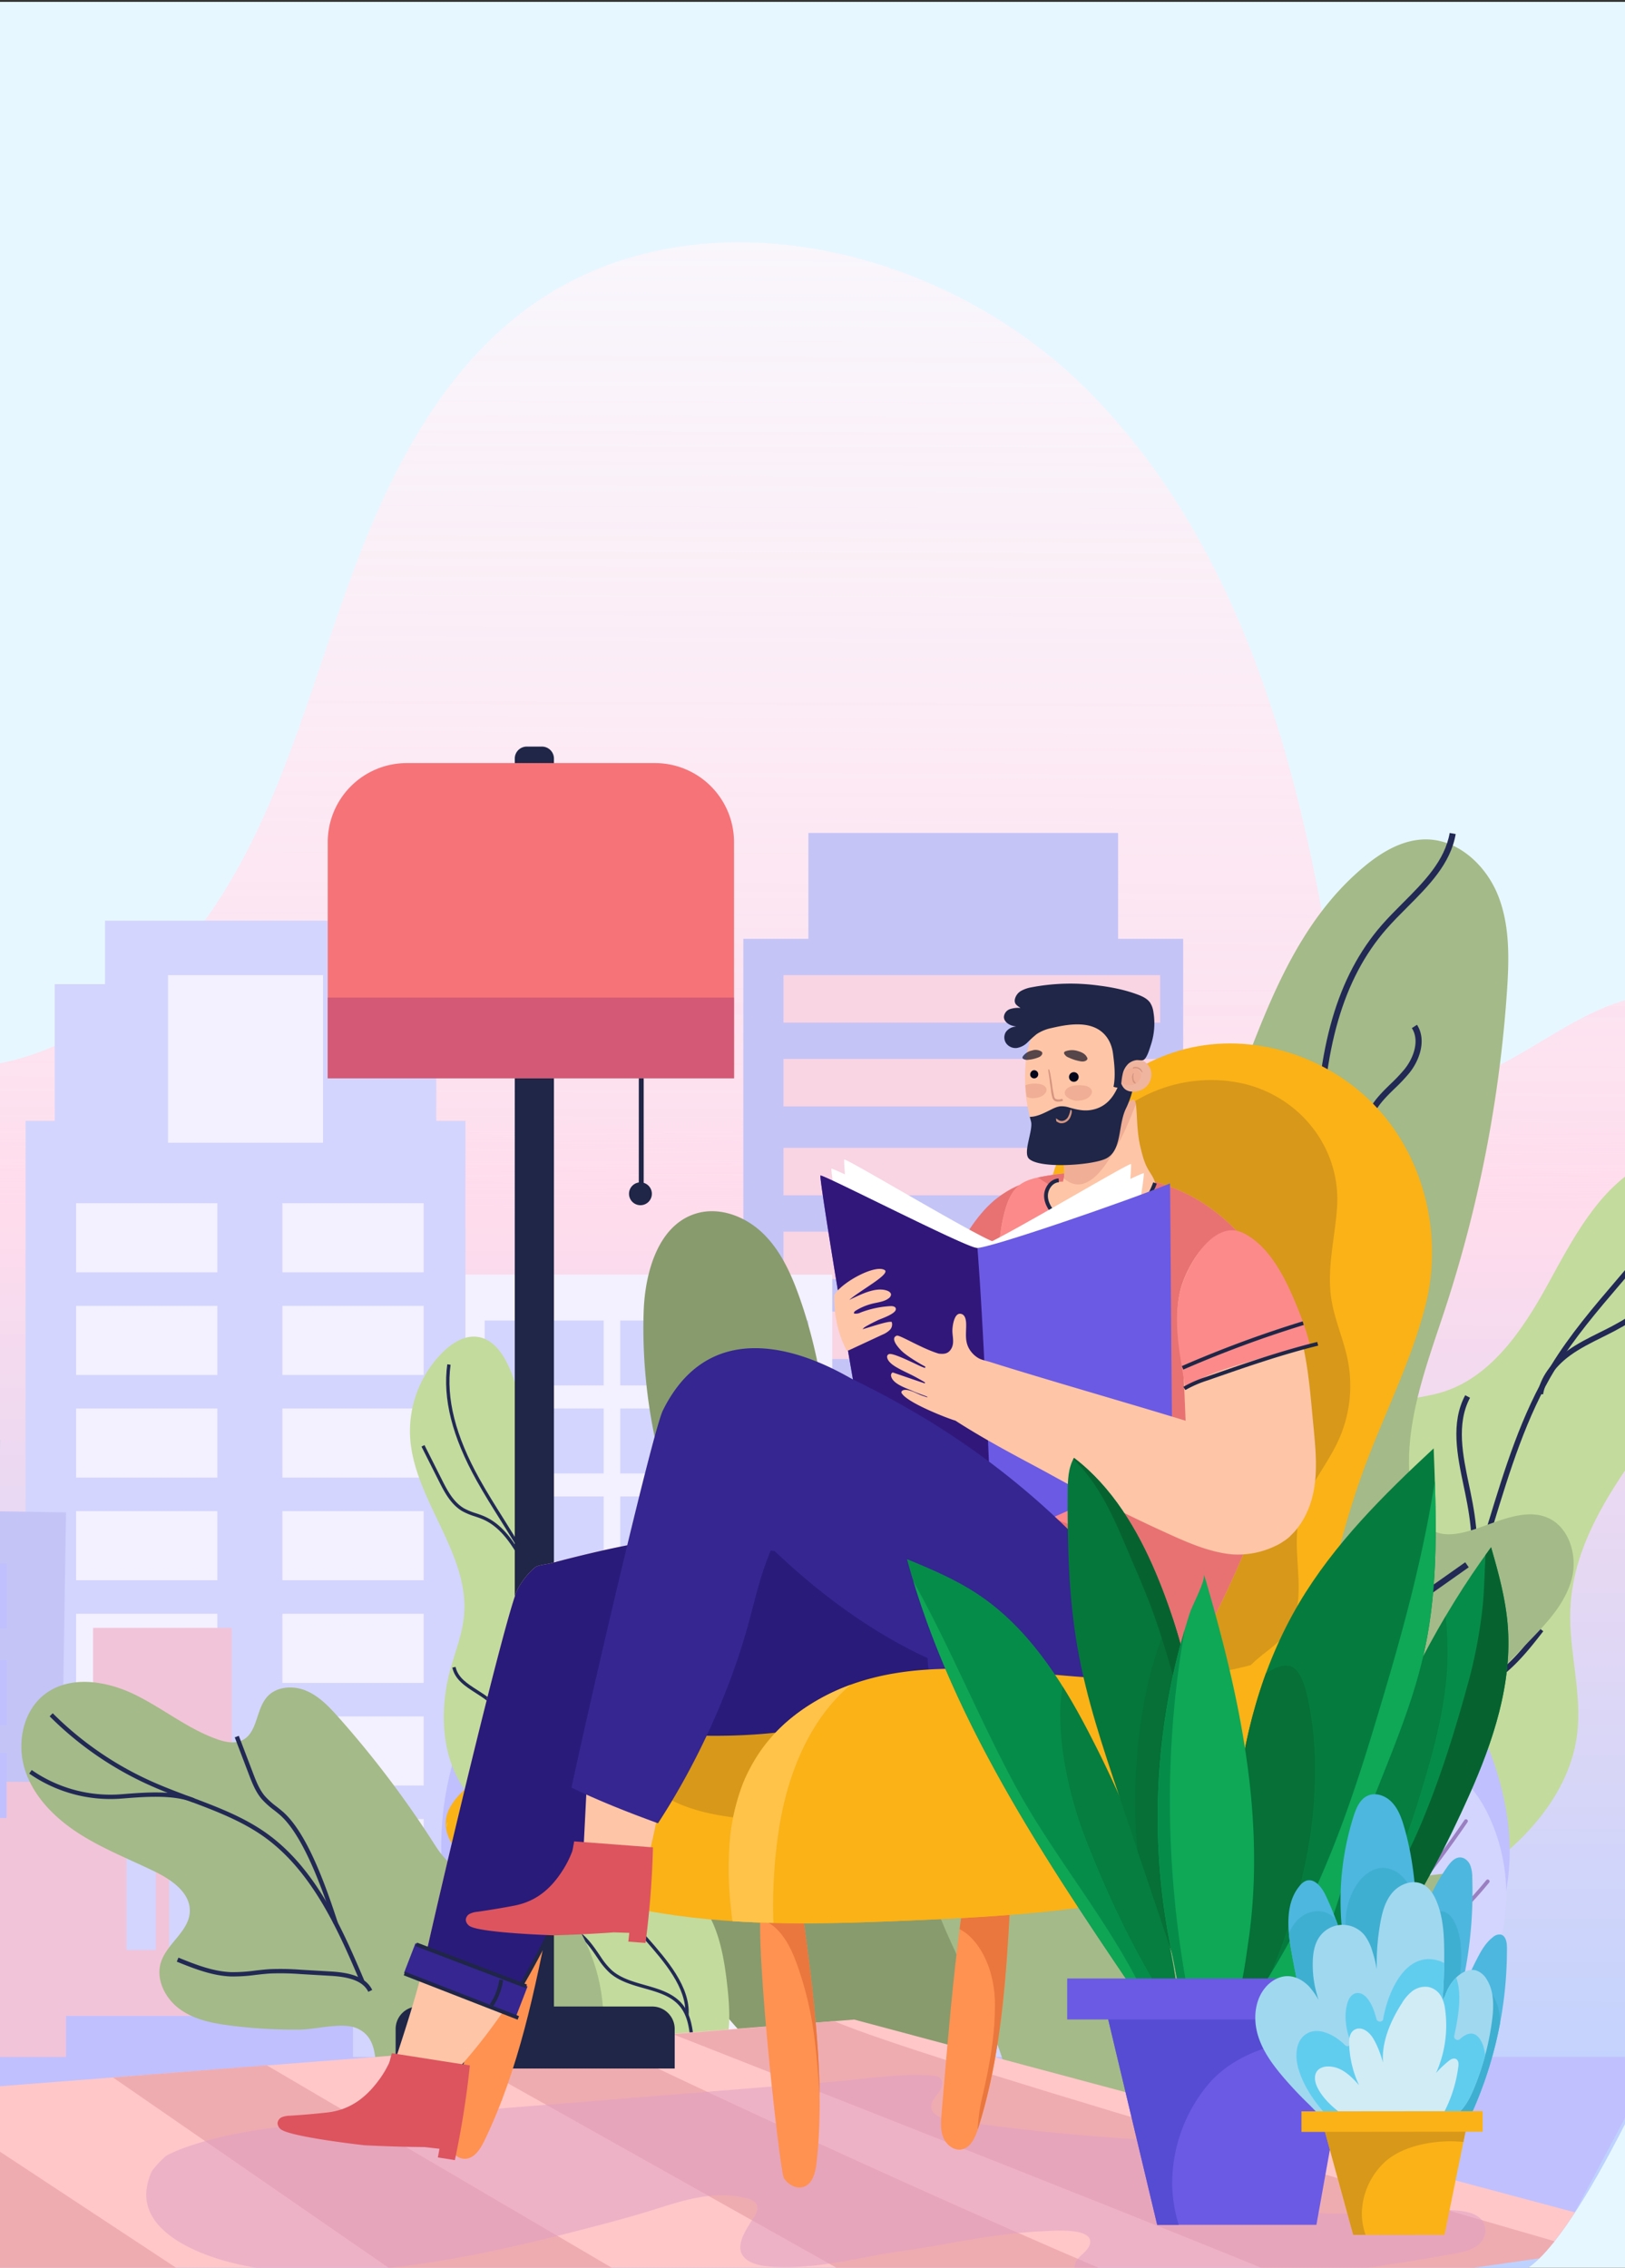 <svg xmlns="http://www.w3.org/2000/svg" xmlns:xlink="http://www.w3.org/1999/xlink" width="870" height="1214" viewBox="0 0 870 1214"><rect x="0" y="0" width="870" height="1214" fill="#333333" stroke="none"/><defs><style>.a{fill:#5b55ff;}.b,.i{fill:none;}.c{clip-path:url(#a);}.d{fill:#e7f7ff;}.e{fill:url(#b);}.f{fill:#c3db9c;}.g{fill:#222955;}.h{fill:#c0c0ff;}.i{stroke:#9a80c1;stroke-linecap:round;stroke-miterlimit:10;stroke-width:2px;}.j{fill:#c4c4f7;}.k{fill:#f9d4e3;}.l{fill:#f3f0ff;}.m{fill:#d3d5fe;}.n{fill:#f2c4d9;}.o{fill:#889b6d;}.p{fill:#a4ba88;}.q{clip-path:url(#d);}.r{fill:#ffc7c8;}.s{fill:#efacb0;}.t{fill:#e0a0c7;opacity:0.52;}.u{fill:#1f2647;}.v{fill:#f67378;}.w{fill:#d35976;}.x{fill:#ff9251;}.y{fill:#ea773d;}.z{fill:#fab217;}.aa{fill:#d89819;}.ab{fill:#e6ef89;}.ac{fill:#f3ffa6;}.ad{fill:#e87272;}.ae{fill:#fff;}.af{fill:#efae95;}.ag{fill:#fc8a8a;}.ah{fill:#fec5a7;}.ai{fill:#d69580;}.aj,.ak{fill:#04061b;}.aj{opacity:0.67;}.al{fill:#485999;}.am{fill:#efb59e;}.an{fill:#291b7a;}.ao{fill:#dd545e;}.ap{fill:#6b5ae4;}.aq{fill:#31177a;}.ar{fill:#352691;}.as{fill:#ffc34a;}.at{fill:#068c49;}.au,.ay{fill:#067036;}.au{opacity:0.49;}.av{fill:#0ea555;}.aw{fill:#066330;}.ax{fill:#05773b;}.az{fill:#057c3e;}.ba{fill:#0ea857;}.bb{fill:#564cd3;}.bc{fill:#4db7df;}.bd{fill:#3fafd1;}.be{fill:#a0d8ef;}.bf{fill:#60cdef;}.bg{fill:#d1ecf5;}</style><clipPath id="a"><rect class="a" width="870" height="1214" transform="translate(0 148)"/></clipPath><linearGradient id="b" x1="0.385" y1="-0.161" x2="0.379" y2="1.01" gradientUnits="objectBoundingBox"><stop offset="0.035" stop-color="#fff" stop-opacity="0.4"/><stop offset="0.518" stop-color="#ffdeed" stop-opacity="0.714"/><stop offset="0.555" stop-color="#ffdcec"/><stop offset="0.657" stop-color="#ecd9f1"/><stop offset="0.93" stop-color="#bed2ff"/></linearGradient><clipPath id="d"><path class="b" d="M214.9,1117.13l1357.963-1.8c51.053-25.481,186.985-377,194.009-495.687,2.692-45.5-1.359-93.419-25.428-132.127s-72.578-64.988-116.152-51.61c-41.447,12.728-79.25,57.836-118.855,40.2-26.648-11.872-34.029-45.439-38.921-74.2-18.334-107.771-52.024-218.492-129.931-295.18S1127.18.155,1039.295,65.169c-48.481,35.869-75.91,93.229-96.284,149.991S907,331.337,874.292,382.007s-87.549,92.3-147.784,89.368c-52.882-2.58-98.059-37.994-135.945-74.98s-74.207-78.356-123.13-98.6-115.53-10.549-139.8,36.5c-21.119,40.948-2.834,90.074,12.815,133.409,18.211,50.416,32.763,104.136,24.97,157.172s-42.885,105.143-94.84,118.343c-47.5,12.07-98.879-9.511-146.206,3.237C54.128,765.383,23.642,855.635,45.421,925.045s138.46,163.849,138.468,163.854C193.259,1095.823,214.9,1117.13,214.9,1117.13Z" transform="translate(-38.497 -29.521)"/></clipPath></defs><g class="c" transform="translate(0 -148)"><rect class="d" width="870" height="1219" transform="translate(0 149)"/><g transform="translate(-757.347 248.232)"><g transform="translate(38.497 29.521)"><path class="e" d="M214.9,1117.13l1357.963-1.8c51.053-25.481,186.985-377,194.009-495.687,2.692-45.5-1.359-93.419-25.428-132.127s-72.578-64.988-116.152-51.61c-41.447,12.728-79.25,57.836-118.855,40.2-26.648-11.872-34.029-45.439-38.921-74.2-18.334-107.771-52.024-218.492-129.931-295.18S1127.18.155,1039.295,65.169c-48.481,35.869-75.91,93.229-96.284,149.991S907,331.337,874.292,382.007s-87.549,92.3-147.784,89.368c-52.882-2.58-98.059-37.994-135.945-74.98s-74.207-78.356-123.13-98.6-115.53-10.549-139.8,36.5c-21.119,40.948-2.834,90.074,12.815,133.409,18.211,50.416,32.763,104.136,24.97,157.172s-42.885,105.143-94.84,118.343c-47.5,12.07-98.879-9.511-146.206,3.237C54.128,765.383,23.642,855.635,45.421,925.045s138.46,163.849,138.468,163.854C193.259,1095.823,214.9,1117.13,214.9,1117.13Z" transform="translate(-38.497 -29.521)"/><path class="e" d="M214.9,1117.13l1357.963-1.8c51.053-25.481,186.985-377,194.009-495.687,2.692-45.5-1.359-93.419-25.428-132.127s-72.578-64.988-116.152-51.61c-41.447,12.728-79.25,57.836-118.855,40.2-26.648-11.872-34.029-45.439-38.921-74.2-18.334-107.771-52.024-218.492-129.931-295.18S1127.18.155,1039.295,65.169c-48.481,35.869-75.91,93.229-96.284,149.991S907,331.337,874.292,382.007s-87.549,92.3-147.784,89.368c-52.882-2.58-98.059-37.994-135.945-74.98s-74.207-78.356-123.13-98.6-115.53-10.549-139.8,36.5c-21.119,40.948-2.834,90.074,12.815,133.409,18.211,50.416,32.763,104.136,24.97,157.172s-42.885,105.143-94.84,118.343c-47.5,12.07-98.879-9.511-146.206,3.237C54.128,765.383,23.642,855.635,45.421,925.045s138.46,163.849,138.468,163.854C193.259,1095.823,214.9,1117.13,214.9,1117.13Z" transform="translate(-38.497 -29.521)"/></g><g transform="translate(408.023 345.707)"><g transform="translate(938.478 171.585)"><g transform="translate(0)"><path class="f" d="M568.414,738.977h74.4c10.9-9.586,19.981-21.831,26.458-33.318,14.732-26.124,24.9-55.814,46.821-76.278,10.418-9.727,22.964-16.81,34.646-24.973,25.559-17.861,48.309-43.391,52.093-74.343,2.7-22.08-4.527-44.262-3.671-66.489,2.878-74.669,92.682-125.3,92.371-200.024-.077-18.642-9.2-40-27.48-43.651-8.522-1.7-17.4.892-25.068,4.984-24.778,13.221-38.415,40.1-51.942,64.708s-30.848,50.429-57.9,57.982c-6.883,1.924-14.09,2.536-20.921,4.632-31.617,9.7-45.426,46.8-48.954,79.682s-1.868,68.31-19.734,96.138C620.189,558.161,582.17,572.137,562.42,602c-13.378,20.23-16.777,45.817-13.835,69.888C550.882,690.676,555.18,720.481,568.414,738.977Z" transform="translate(-547.603 -219.373)"/><g transform="translate(115.728 0.812)"><path class="g" d="M594.662,568.5l-2.014-2.107C613.5,546.47,635.06,525.868,650.565,501c16.1-25.826,25.219-55.7,34.037-84.6,8.7-28.5,17.694-57.964,33.4-83.754,10.1-16.589,23-31.694,35.486-46.3,17.458-20.433,35.509-41.56,45.614-66.656l2.705,1.087c-10.28,25.543-28.49,46.855-46.1,67.463-12.409,14.519-25.237,29.533-35.216,45.922-15.51,25.476-24.449,54.766-33.094,83.091-8.877,29.076-18.051,59.138-34.358,85.29C637.341,527.725,615.644,548.454,594.662,568.5Z" transform="translate(-592.647 -219.689)"/></g><g transform="translate(149.432 253.962)"><path class="g" d="M608.283,380.918l-2.518-1.475a56.771,56.771,0,0,1,30.062-24.587c3.253-1.12,6.623-1.94,9.881-2.734a87.314,87.314,0,0,0,11.782-3.458c14.485-5.791,24.662-18.886,33.641-30.443l2.3,1.791c-8.751,11.261-19.642,25.273-34.862,31.36a90.029,90.029,0,0,1-12.173,3.587c-3.194.776-6.5,1.58-9.619,2.654A53.814,53.814,0,0,0,608.283,380.918Z" transform="translate(-605.765 -318.221)"/></g><g transform="translate(190.566 129.407)"><path class="g" d="M629.641,373.183l-2.78-.884c5.336-16.795,2.8-34.81-.4-50.215l-.717-3.417c-3.517-16.728-7.155-34.022.753-48.926l2.577,1.367c-7.41,13.971-3.885,30.741-.475,46.958l.717,3.427C632.586,337.268,635.181,355.746,629.641,373.183Z" transform="translate(-621.775 -269.741)"/></g><g transform="translate(234.087 37.886)"><path class="g" d="M641.593,325.2l-2.878-.478c1.377-8.342,7-16.451,15.831-22.84,5.406-3.908,11.438-6.9,17.268-9.8,2.3-1.146,4.6-2.287,6.867-3.486,24.893-13.17,43.448-32.516,52.248-54.478l2.708,1.087c-9.054,22.6-28.087,42.477-53.594,55.97-2.287,1.21-4.609,2.361-6.929,3.52-5.727,2.842-11.649,5.786-16.859,9.552C648.054,310.183,642.844,317.624,641.593,325.2Z" transform="translate(-638.715 -234.119)"/></g></g></g><g transform="translate(1055.853 422.32)"><path class="h" d="M693.246,418.588c-6.181-37.094-25.98-70.728-48.078-101.623-46.487,42.777-64.074,112.57-43.153,171.256,3.651,10.241,8.509,20.343,16.343,28.076,21.45,21.178,43.425,10.832,56.8-10.012A122.359,122.359,0,0,0,693.246,418.588Z" transform="translate(-593.288 -316.965)"/><line class="i" y2="224.923" transform="translate(49.22 25.517)"/><path class="i" d="M637.58,335.031q-11.473,21.477-23.462,42.672" transform="translate(-560.601 -288.616)"/><path class="i" d="M634.1,394.817a371.548,371.548,0,0,1-36.249-45.023" transform="translate(-586.129 -265.449)"/></g><rect class="j" width="235.48" height="616.188" transform="translate(982.77 672.849) rotate(180)"/><rect class="j" width="165.814" height="165.814" transform="translate(947.937 165.814) rotate(180)"/><rect class="k" width="201.699" height="25.413" transform="translate(970.468 101.516) rotate(180)"/><rect class="k" width="201.699" height="25.413" transform="translate(970.468 146.372) rotate(180)"/><rect class="k" width="201.699" height="25.413" transform="translate(970.468 193.963) rotate(180)"/><rect class="k" width="201.699" height="25.414" transform="translate(970.468 238.818) rotate(180)"/><rect class="k" width="201.699" height="25.413" transform="translate(970.468 281.631) rotate(180)"/><rect class="k" width="201.699" height="25.413" transform="translate(970.468 328.119) rotate(180)"/><rect class="k" width="201.699" height="25.414" transform="translate(970.468 369.916) rotate(180)"/><rect class="k" width="201.699" height="25.413" transform="translate(970.468 412.754) rotate(180)"/><rect class="k" width="201.699" height="25.413" transform="translate(970.468 462.898) rotate(180)"/><rect class="l" width="196.969" height="438.369" transform="translate(794.903 674.788) rotate(180)"/><path class="m" d="M339.223,278.007V204.853h26.913V170.861H516.593v33.992h26.913v73.154h15.6V802.085H323.625V278.007Z" transform="translate(39.405 -123.914)"/><path class="j" d="M296.733,366.8l.6-38.123,27.514.431.637-40.653,11.471.18.663-42.32,40.939.642-.663,42.32,11.471.18-.637,40.653,27.514.431-.6,38.123,35.86.562-4.952,315.916-190.63-2.988,4.953-315.916Z" transform="translate(-66.837 -5.506)"/><rect class="l" width="75.625" height="37.006" transform="translate(576.137 235.204) rotate(180)"/><rect class="l" width="75.625" height="37.006" transform="translate(465.689 235.204) rotate(180)"/><rect class="l" width="75.625" height="37.006" transform="translate(576.137 290.152) rotate(180)"/><rect class="l" width="75.625" height="37.006" transform="translate(465.689 290.152) rotate(180)"/><rect class="l" width="75.625" height="37.006" transform="translate(576.137 345.1) rotate(180)"/><rect class="l" width="75.625" height="37.006" transform="translate(465.689 345.1) rotate(180)"/><rect class="l" width="75.625" height="37.006" transform="translate(576.137 400.048) rotate(180)"/><rect class="l" width="75.625" height="37.006" transform="translate(465.689 400.048) rotate(180)"/><rect class="l" width="75.625" height="37.006" transform="translate(576.137 454.996) rotate(180)"/><rect class="l" width="75.625" height="37.006" transform="translate(465.689 454.996) rotate(180)"/><rect class="l" width="75.625" height="37.006" transform="translate(576.137 509.944) rotate(180)"/><rect class="l" width="75.625" height="37.006" transform="translate(465.689 509.944) rotate(180)"/><rect class="l" width="75.625" height="37.005" transform="translate(576.137 564.892) rotate(180)"/><rect class="l" width="75.625" height="37.005" transform="translate(465.689 564.892) rotate(180)"/><rect class="l" width="75.625" height="37.005" transform="translate(465.689 619.839) rotate(180)"/><rect class="l" width="75.625" height="37.006" transform="translate(465.689 674.788) rotate(180)"/><path class="n" d="M372.151,400.652V318.225h74.222v82.427h19.588V570.838H315.729V400.652Z" transform="translate(27.015 107.332)"/><rect class="m" width="15.729" height="66.183" transform="translate(480.77 597.983) rotate(180)"/><rect class="m" width="15.729" height="66.183" transform="translate(455.641 597.983) rotate(180)"/><rect class="m" width="15.729" height="66.183" transform="translate(432.718 597.983) rotate(180)"/><rect class="h" width="34.763" height="34.763" transform="translate(352.836 425.84) rotate(180)"/><rect class="h" width="34.763" height="34.763" transform="translate(303.496 425.84) rotate(180)"/><rect class="h" width="34.763" height="34.763" transform="translate(257.519 425.84) rotate(180)"/><rect class="h" width="34.763" height="34.763" transform="translate(352.836 477.607) rotate(180)"/><rect class="h" width="34.763" height="34.763" transform="translate(303.496 477.607) rotate(180)"/><rect class="h" width="34.763" height="34.763" transform="translate(257.519 477.607) rotate(180)"/><rect class="h" width="34.763" height="34.763" transform="translate(352.836 527.325) rotate(180)"/><rect class="h" width="34.763" height="34.763" transform="translate(303.496 527.325) rotate(180)"/><rect class="h" width="34.763" height="34.763" transform="translate(257.519 527.325) rotate(180)"/><rect class="l" width="82.983" height="89.711" transform="translate(522.261 165.814) rotate(180)"/><rect class="m" width="26.709" height="34.763" transform="translate(782.123 295.759) rotate(180)"/><rect class="m" width="26.709" height="34.763" transform="translate(746.529 295.759) rotate(180)"/><rect class="m" width="26.709" height="34.763" transform="translate(708.114 295.759) rotate(180)"/><rect class="m" width="26.709" height="34.763" transform="translate(672.519 295.759) rotate(180)"/><rect class="m" width="26.709" height="34.763" transform="translate(635.514 295.759) rotate(180)"/><rect class="m" width="26.709" height="34.763" transform="translate(782.123 342.857) rotate(180)"/><rect class="m" width="26.709" height="34.763" transform="translate(746.529 342.857) rotate(180)"/><rect class="m" width="26.709" height="34.763" transform="translate(708.114 342.857) rotate(180)"/><rect class="m" width="26.709" height="34.763" transform="translate(672.519 342.857) rotate(180)"/><rect class="m" width="26.709" height="34.763" transform="translate(635.514 342.857) rotate(180)"/><rect class="m" width="26.709" height="34.763" transform="translate(782.123 389.955) rotate(180)"/><rect class="m" width="26.709" height="34.763" transform="translate(746.529 389.955) rotate(180)"/><rect class="m" width="26.709" height="34.763" transform="translate(708.114 389.955) rotate(180)"/><rect class="m" width="26.709" height="34.763" transform="translate(672.519 389.955) rotate(180)"/><rect class="m" width="26.709" height="34.763" transform="translate(635.514 389.955) rotate(180)"/><rect class="m" width="26.709" height="34.763" transform="translate(782.123 435.372) rotate(180)"/><rect class="m" width="26.709" height="34.763" transform="translate(746.529 435.372) rotate(180)"/><rect class="m" width="26.709" height="34.763" transform="translate(708.114 435.372) rotate(180)"/><rect class="m" width="26.709" height="34.763" transform="translate(672.519 435.372) rotate(180)"/><rect class="m" width="26.709" height="34.763" transform="translate(635.514 435.372) rotate(180)"/><rect class="h" width="153.657" height="44.874" transform="translate(538.324 678.17) rotate(180)"/><rect class="n" width="225.773" height="370.897" transform="translate(1078.121 661.049) rotate(180)"/><rect class="h" width="29.904" height="147.085" transform="translate(1064.665 446.116) rotate(180)"/><rect class="h" width="29.904" height="147.085" transform="translate(1023.717 446.116) rotate(180)"/><rect class="h" width="29.904" height="147.085" transform="translate(980.187 446.116) rotate(180)"/><rect class="h" width="29.904" height="147.085" transform="translate(936.827 446.116) rotate(180)"/><rect class="h" width="29.904" height="147.085" transform="translate(1064.665 612.096) rotate(180)"/><rect class="h" width="29.904" height="147.085" transform="translate(1023.717 612.096) rotate(180)"/><rect class="h" width="29.904" height="147.085" transform="translate(980.187 612.096) rotate(180)"/><rect class="h" width="29.904" height="147.085" transform="translate(936.827 612.096) rotate(180)"/><rect class="m" width="217.944" height="185.448" transform="translate(965.235 661.049) rotate(180)"/><g transform="translate(704.228 492.561)"><path class="n" d="M467.911,374.684a68.935,68.935,0,0,1,11.957-16.279c6.051-7.086,14.244-12.445,23.413-13.771C523.136,341.765,541.044,358.051,550,376a98.723,98.723,0,0,1,9.146,58.807c-2.207,14.19-7.9,28.336-18.57,37.942-.7.629-1.431,1.225-2.176,1.806-7.122,10.439-18.087,15.207-30.751,14.96-9.473-.182-21.569-5.46-28.821-11.487-8.959-7.44-15.626-16.35-18.892-27.635C453.184,427.05,456.352,396.194,467.911,374.684Z" transform="translate(-456.427 -344.305)"/><line class="i" y2="134.275" transform="translate(52.428 36.577)"/><path class="i" d="M505.842,358.484q-13.427,19.685-28.457,38.209" transform="translate(-423.54 -322.054)"/><path class="i" d="M501.432,371.042Q494.9,379.054,487.6,386.4" transform="translate(-407.507 -302.348)"/><path class="i" d="M495.431,381.65a124.74,124.74,0,0,1-17.753,18.139" transform="translate(-423.08 -285.701)"/><path class="i" d="M488.151,379.849a310.68,310.68,0,0,0-19.395-24.86" transform="translate(-437.081 -327.538)"/><path class="i" d="M495.246,406.648q-15.6-16.93-31.208-33.862" transform="translate(-444.484 -299.611)"/></g><path class="i" d="M486.285,406.673a115.533,115.533,0,0,0-17.62-16.022" transform="translate(267.005 220.985)"/><g transform="translate(585.58 422.32)"><path class="h" d="M510.2,418.588c-6.181-37.094-25.98-70.728-48.075-101.623-46.49,42.777-64.074,112.57-43.155,171.256,3.651,10.241,8.509,20.343,16.343,28.076,21.45,21.178,43.428,10.832,56.8-10.012A122.371,122.371,0,0,0,510.2,418.588Z" transform="translate(-410.246 -316.965)"/><line class="i" y2="224.923" transform="translate(49.22 25.517)"/><path class="i" d="M454.538,335.031q-11.473,21.477-23.462,42.672" transform="translate(-377.56 -288.616)"/><path class="i" d="M451.057,394.817a371.537,371.537,0,0,1-36.249-45.023" transform="translate(-403.088 -265.449)"/></g><g transform="translate(611.729 504.618)"><path class="m" d="M508.134,490.6c7.828-6.487,16.1-14.942,15.043-25.055a5.579,5.579,0,0,0-1.768-3.967c-2.112-1.621-5.144-.249-7.79-.514-5.575-.557-7.546-8.324-5.126-13.378s7.343-8.352,11.037-12.566a30.749,30.749,0,0,0,6.708-12.856c1.529-6.187-.55-14.683-6.885-15.359-4.6-.491-8.257,3.494-11.674,6.611s-9.01,5.573-12.327,2.348c-2.862-2.777-1.662-7.5-.517-11.32a88.545,88.545,0,0,0,3.659-28.888c-.27-6.793-1.441-13.845-5.439-19.344s-11.456-8.941-17.812-6.528c-5.932,2.253-9.2,8.687-10.572,14.884-3.746,16.89,2.5,34.181,4.409,51.374.452,4.065-.337,9.506-4.37,10.164-2.831.462-5.218-1.911-7.394-3.782a28.517,28.517,0,0,0-19.387-6.8,6.629,6.629,0,0,0-3.458.845c-2.282,1.511-2.21,4.9-1.387,7.5,3.8,12.055,17.365,19.421,20.017,31.779.355,1.655.439,3.558-.65,4.856a5.165,5.165,0,0,1-3.24,1.542c-4.989.779-9.848-1.624-14.758-2.8s-11.215-.483-13.355,4.093c-1.611,3.445-.069,7.523,1.9,10.781,6.038,10.007,15.981,17.185,26.671,21.908,9.586,4.229,22.545,9.216,33.176,9.3C492.814,505.506,500.933,496.57,508.134,490.6Z" transform="translate(-420.424 -348.997)"/><line class="i" y2="135.268" transform="translate(60.637 30.688)"/><path class="i" d="M467.874,377.113l-16.857,16.225" transform="translate(-372.417 -304.878)"/><path class="i" d="M453.01,386.014l-8.322,8.931" transform="translate(-382.349 -290.91)"/><path class="i" d="M474.92,395.412q-15.323,13.246-30.232,26.964" transform="translate(-382.349 -276.163)"/><path class="i" d="M461.409,420.622q-14.275-19.08-29.014-37.806" transform="translate(-401.639 -295.928)"/></g><g transform="translate(92.674 445.744)"><path class="m" d="M331.26,508.288c10.071-8.35,20.71-19.231,19.356-32.244-.2-1.9-.755-3.936-2.274-5.1-2.718-2.084-6.618-.319-10.025-.66-7.176-.719-9.709-10.711-6.6-17.214s9.447-10.75,14.2-16.171a39.554,39.554,0,0,0,8.633-16.543c1.965-7.962-.707-18.894-8.861-19.765-5.919-.632-10.624,4.5-15.022,8.507s-11.595,7.173-15.865,3.024c-3.679-3.576-2.135-9.653-.66-14.568a114.011,114.011,0,0,0,4.707-37.174c-.347-8.74-1.855-17.815-7-24.891s-14.742-11.5-22.92-8.4c-7.636,2.9-11.839,11.179-13.607,19.151-4.82,21.733,3.214,43.985,5.673,66.109.581,5.228-.432,12.229-5.624,13.077-3.643.6-6.713-2.461-9.514-4.866a36.707,36.707,0,0,0-24.947-8.746,8.513,8.513,0,0,0-4.45,1.089c-2.934,1.942-2.842,6.3-1.783,9.655,4.892,15.51,22.345,24.991,25.756,40.892.457,2.13.563,4.578-.838,6.248a6.653,6.653,0,0,1-4.167,1.986c-6.421,1-12.671-2.089-18.992-3.61s-14.431-.622-17.183,5.267c-2.073,4.435-.092,9.681,2.438,13.874,7.769,12.877,20.564,22.113,34.322,28.187,12.332,5.444,29.009,11.859,42.688,11.968C311.546,527.473,321.99,515.973,331.26,508.288Z" transform="translate(-218.396 -326.082)"/><line class="i" y2="195.157" transform="translate(76.002 26.951)"/><path class="i" d="M299.419,359.1q-26.071,25.509-50.912,52.263" transform="translate(-171.145 -274.271)"/><path class="i" d="M295.048,385.338q-23.72,18.776-46.541,38.651" transform="translate(-171.145 -233.096)"/><path class="i" d="M274.9,412.764q-22.233-24.279-45.264-47.811" transform="translate(-200.757 -265.085)"/></g><g transform="translate(207.85 538.554)"><path class="n" d="M272.626,387.069a56.413,56.413,0,0,1,9.784-13.321c4.953-5.8,11.659-10.187,19.164-11.271,16.253-2.348,30.908,10.981,38.24,25.672a80.783,80.783,0,0,1,7.487,48.132c-1.806,11.616-6.462,23.192-15.2,31.054-.573.516-1.169,1-1.78,1.477-5.83,8.545-14.8,12.448-25.171,12.247-7.751-.152-17.651-4.47-23.588-9.4-7.333-6.092-12.79-13.383-15.462-22.619C260.571,429.931,263.163,404.675,272.626,387.069Z" transform="translate(-263.225 -362.206)"/><line class="i" y2="118.706" transform="translate(43.061 18.619)"/><path class="i" d="M310.453,377.371Q296.17,393.939,281.888,410.5" transform="translate(-233.939 -338.409)"/><path class="i" d="M301.065,388.817q-6.243,6.875-12.1,14.092" transform="translate(-222.828 -320.447)"/><path class="i" d="M295.526,397.992Q288.207,406.721,280.37,415" transform="translate(-236.321 -306.05)"/><path class="i" d="M291.845,401.011q-10.155-13.327-19.624-27.157" transform="translate(-249.109 -343.927)"/><path class="i" d="M290.9,411.6q-9.1-10.139-18.539-19.973" transform="translate(-248.894 -316.038)"/></g><g transform="translate(1051.891 492.561)"><path class="m" d="M603.231,374.684a68.925,68.925,0,0,1,11.955-16.279c6.051-7.086,14.246-12.445,23.416-13.771,19.853-2.87,37.76,13.416,46.719,31.365a98.726,98.726,0,0,1,9.149,58.807c-2.207,14.19-7.9,28.336-18.57,37.942-.7.629-1.431,1.225-2.176,1.806-7.122,10.439-18.09,15.207-30.754,14.96-9.473-.182-21.566-5.46-28.821-11.487-8.956-7.44-15.626-16.35-18.889-27.635C588.5,427.05,591.67,396.194,603.231,374.684Z" transform="translate(-591.746 -344.305)"/><line class="i" y2="134.275" transform="translate(52.428 36.577)"/><path class="i" d="M641.162,358.484q-13.431,19.685-28.459,38.209" transform="translate(-558.859 -322.054)"/><path class="i" d="M636.753,371.042q-6.532,8.012-13.833,15.361" transform="translate(-542.826 -302.348)"/><path class="i" d="M630.75,381.65A124.6,124.6,0,0,1,613,399.789" transform="translate(-558.399 -285.701)"/><path class="i" d="M623.469,379.849a310.617,310.617,0,0,0-19.4-24.86" transform="translate(-572.4 -327.538)"/><path class="i" d="M630.563,406.648q-15.6-16.93-31.206-33.862" transform="translate(-579.802 -299.611)"/></g><path class="h" d="M182.325,445.971l1191.819,45.958L1419,407.633H182.325Z" transform="translate(-182.325 247.634)"/></g><g transform="translate(1087.146 548.18)"><path class="o" d="M506.249,548.986c3.327,5.542,6.287,12.291,3.836,18.272-2.957,7.209-12.078,9.4-19.87,9.493s-16.3-.719-22.66,3.782c-7.253,5.131-8.828,15.693-6.045,24.127s8.961,15.251,14.973,21.792c6.636,7.222,13.781,16.584,21.453,26.167,13.663,17.07,28.994,34.8,46.069,42.42h61.155c9.8-3.561,18.617-9.175,25.214-17.419,8.206-10.249,12.7-22.894,17.055-35.278q5.561-15.828,11.127-31.653c1.914-5.447,3.659-12.042.038-16.538-4.75-5.9-14.388-3.075-20.417,1.513s-12.039,10.8-19.606,10.4c-7.042-.375-12.576-6.829-14.192-13.694s-.18-14.046,1.405-20.919a488.672,488.672,0,0,1,24.505-76.737c3.517-8.517,7.351-17.337,6.791-26.535s-7.179-18.784-16.387-19.148c-9.038-.36-15.849,7.592-22.355,13.876s-17.07,11.508-24.03,5.729c-4.067-3.381-4.974-9.17-5.532-14.426-6.343-59.8-3.962-121.611-24.415-178.162-4.368-12.073-9.958-24.092-19.231-32.971s-22.9-14.115-35.234-10.547C469.427,238.452,462.226,263.7,461.47,285c-1.256,35.55,4.946,77.536,19.189,109.657,4.365,9.845,6.125,23.059-2.143,29.96-8.214,6.849-22.529,3.869-28.935,12.438-2.983,3.99-3.209,9.383-2.734,14.341C450.528,489.817,486.381,515.894,506.249,548.986Z" transform="translate(-446.656 -231.395)"/><g transform="translate(43.592 6.219)"><path class="o" d="M526.921,544.756c-14.228-25.823-14.891-56.007-15.531-85.193-.4-18.247-.817-37.115-4.5-54.881-4.072-19.624-12.271-38.41-20.2-56.579-3.769-8.64-7.669-17.571-11.089-26.509-13.509-35.291-15.567-64-6.295-87.777l2.392.935c-9.028,23.149-6.968,51.256,6.3,85.925,3.4,8.882,7.284,17.787,11.042,26.4,7.983,18.29,16.235,37.2,20.361,57.088,3.733,17.995,4.149,36.984,4.555,55.344.663,30.209,1.29,58.74,15.212,84.011Z" transform="translate(-463.623 -233.816)"/></g></g><g transform="translate(1245.597 345.707)"><path class="p" d="M562.61,847.883l2.723-29.163c9.753,15.662,22.029,31.583,36.514,43.011h88.391a303.052,303.052,0,0,0,98.329-99.655c8.247-13.619,15.613-28.8,14.557-44.684-.206-3.116-.933-6.539-3.458-8.373-2.451-1.783-5.788-1.5-8.8-1.135l-40.458,4.892c10.59-52.469,52.076-92.135,89.3-130.6,9.128-9.434,18.442-19.562,21.813-32.249s-1.426-28.547-13.7-33.2c-21.073-7.983-47.975,19.87-64.464,4.514-4.247-3.954-6.089-9.83-7.2-15.528-6.518-33.6,6.754-67.416,17.44-99.93a699.274,699.274,0,0,0,33.292-170.6c1.174-17.237,1.613-35.1-4.743-51.161s-21.165-29.96-38.438-30.1c-12.507-.1-24.02,6.793-33.6,14.835-54.491,45.727-62.938,125.4-98.5,187.011-4.763,8.25-12.867,17.35-21.985,14.585-5.776-1.75-9.095-7.672-13.879-11.356-11.076-8.53-28.318-2.929-36.84,8.152s-10.542,25.708-11.926,39.62c-3.628,36.414-4.915,73.323.748,109.474,2.315,14.768,5.8,29.651,4.07,44.5s-10.043,30.1-24.184,34.941c-10.77,3.687-24.546,1.57-31.812,10.331-3.211,3.874-4.262,9.054-5.031,14.025a212.631,212.631,0,0,0,11.7,108.385C537.76,768.039,565.474,806.043,562.61,847.883Z" transform="translate(-508.329 -150.489)"/><g transform="translate(116.479)"><path class="g" d="M556.371,846.657l-2.706-1.85c53.4-78.05,65.186-178.206,69.962-274.814l.182-3.671c1.041-21.314,2.117-43.358,7.286-64.436,2.225-9.059,5.226-18.026,8.129-26.7,2.708-8.088,5.508-16.453,7.649-24.829,7.916-30.985,7.286-63.8,6.678-95.526-.2-10.338-.4-21.032-.311-31.509.491-55.636,11.729-94.19,35.365-121.331,3.581-4.116,7.579-8.119,11.443-11.991,11.03-11.042,22.432-22.465,25.016-37.413l3.229.56c-2.762,15.97-14.537,27.763-25.923,39.17-3.828,3.831-7.787,7.795-11.294,11.824-23.095,26.522-34.076,64.4-34.559,119.209-.092,10.434.113,21.1.311,31.416.614,31.948,1.246,64.986-6.78,96.4-2.168,8.486-4.987,16.913-7.715,25.055-2.883,8.609-5.863,17.512-8.052,26.44-5.1,20.775-6.166,42.654-7.2,63.814l-.18,3.674C622.1,667.241,610.234,767.934,556.371,846.657Z" transform="translate(-553.665 -152.588)"/></g><g transform="translate(174.194 390.418)"><path class="g" d="M579.263,463.166l-3.134-.961q1.526-4.971,3.008-9.912c9.5-31.509,18.483-61.271,40.28-86.2,13.676-15.641,30.841-27.755,47.441-39.468l31.278-22.072,1.891,2.677-31.28,22.07c-16.443,11.605-33.441,23.6-46.86,38.949-21.332,24.4-30.211,53.835-39.612,84.995Q580.783,458.187,579.263,463.166Z" transform="translate(-576.129 -304.548)"/></g><g transform="translate(214.793 102.681)"><path class="g" d="M595.166,359.466l-3.235-.519C597.4,324.8,604.913,296.4,613.61,263.518l2.181-8.252c1.585-6.009,3.556-13.486,7.61-19.724,2.788-4.3,6.459-7.88,10.012-11.346a90.3,90.3,0,0,0,7.466-7.9c4.982-6.225,8.119-15.431,3.89-21.959l2.752-1.783c5.113,7.9,1.637,18.645-4.08,25.79a92,92,0,0,1-7.738,8.2c-3.579,3.494-6.963,6.8-9.555,10.788-3.766,5.8-5.665,12.99-7.189,18.771l-2.179,8.255C608.107,297.152,600.615,325.478,595.166,359.466Z" transform="translate(-591.931 -192.554)"/></g><g transform="translate(110.898 484.788)"><path class="g" d="M592.855,487.863l-3.212-.655c3.145-15.423,5.992-53.519-.01-68.328-3.872-9.555-10.593-17.843-17.093-25.859-2.551-3.147-5.19-6.4-7.638-9.7-11.425-15.418-15.58-29.559-12.348-42.038l3.173.82c-3.7,14.29,4.378,29.243,11.808,39.265,2.4,3.247,5.02,6.469,7.548,9.591,6.654,8.2,13.535,16.687,17.586,26.7C598.911,433.054,596.067,472.111,592.855,487.863Z" transform="translate(-551.493 -341.279)"/></g></g><g transform="translate(976.822 615.339)"><path class="f" d="M481.506,548.95c9.784,23.734-6.888,51.706,1.087,76.108,3.034,9.29,9.47,17.049,17.409,22.871h68.973a43.78,43.78,0,0,0,3.528-9.09c3.147-11.587,2.3-23.858.886-35.781-1.75-14.719-4.589-29.949-13.432-41.845-5.442-7.32-12.867-12.954-18.516-20.115-10.264-13.005-13.925-30.134-14.275-46.7s2.294-33.032,3.209-49.576c.768-13.91-.578-29.8-11.461-38.492-9.331-7.453-23.079-7.291-32.408-14.742-11.687-9.331-12.217-26.491-13.082-41.424a253.129,253.129,0,0,0-14.578-71.131c-3.448-9.55-9.223-20.281-19.31-21.409-6.821-.763-13.252,3.361-18.154,8.162a59.683,59.683,0,0,0-17.586,45.18c1.8,33.742,32,62.419,28.855,96.06-.922,9.876-4.725,19.215-7.33,28.783-6.169,22.666-4.912,48.867,9.866,67.123C449.015,520.019,473.13,528.628,481.506,548.95Z" transform="translate(-403.715 -257.535)"/><g transform="translate(19.369 14.8)"><path class="g" d="M541.074,611.759l-1.778-.123c.979-14.46-11.487-28.7-21.5-40.139-1.112-1.272-2.2-2.515-3.247-3.73-22.021-25.574-29.582-60.338-34.073-90.973-.817-5.568-1.567-11.166-2.32-16.772-3.553-26.481-7.227-53.864-18.159-78.454-5.436-12.227-12.7-23.791-19.716-34.972-4.28-6.819-8.707-13.866-12.689-21.016-13.1-23.506-18.239-43.88-15.711-62.283l1.765.242c-2.474,18.008,2.595,38.019,15.5,61.176,3.962,7.109,8.373,14.136,12.641,20.934,7.055,11.235,14.349,22.853,19.837,35.2,11.037,24.824,14.729,52.332,18.3,78.939.75,5.6,1.5,11.186,2.317,16.751,4.452,30.381,11.937,64.839,33.659,90.069,1.043,1.21,2.127,2.451,3.237,3.72C529.366,582.013,542.1,596.56,541.074,611.759Z" transform="translate(-411.254 -263.296)"/></g><g transform="translate(22.691 176.8)"><path class="g" d="M491.2,431.711c-1.033-3.083-1.883-5.989-2.631-8.55-2.194-7.518-3.782-12.946-7.908-16.993-4.463-4.37-10.123-7.476-15.6-10.477-1.542-.845-3.086-1.691-4.6-2.564-6.341-3.646-14.069-8.874-17.6-17.013-1.685-3.89-2.287-8.18-2.867-12.33-.768-5.5-1.5-10.7-4.54-14.932-2.528-3.515-6.51-6.061-10.364-8.525-5.491-3.507-11.166-7.137-12.54-13.609l1.742-.367c1.22,5.742,6.338,9.013,11.757,12.476,4,2.554,8.126,5.195,10.85,8.985,3.3,4.6,4.1,10.254,4.858,15.724.565,4.034,1.148,8.2,2.739,11.87,3.32,7.659,10.752,12.669,16.852,16.178,1.508.868,3.042,1.706,4.573,2.549,5.58,3.057,11.348,6.223,15.986,10.765,4.46,4.373,6.187,10.282,8.37,17.763.781,2.675,1.588,5.437,2.61,8.484Z" transform="translate(-412.547 -326.35)"/></g><g transform="translate(89.332 147.097)"><path class="g" d="M440.142,410.706l-.285-2.227c-1.164-9.036-2.759-21.412.876-29.366a51.768,51.768,0,0,1,3.314-5.835,41.126,41.126,0,0,0,3.689-6.775c2.991-7.685.989-16.361-.948-24.749-2.109-9.134-4.291-18.578-.152-26.964l1.6.789c-3.856,7.816-1.842,16.541.29,25.774,2,8.651,4.062,17.6.871,25.795a42.334,42.334,0,0,1-3.838,7.076,50.341,50.341,0,0,0-3.2,5.632c-3.425,7.489-1.865,19.572-.73,28.395l.285,2.233Z" transform="translate(-438.485 -314.789)"/></g><g transform="translate(6.186 58.056)"><path class="g" d="M461.395,345.866c-5.973-11.153-12.181-21.533-22.414-25.988-1.382-.6-2.859-1.1-4.288-1.58a35.989,35.989,0,0,1-6.626-2.731c-6.338-3.653-9.868-10.665-12.707-16.3l-9.236-18.331,1.593-.8,9.234,18.331c2.731,5.424,6.13,12.173,12.006,15.562a34.263,34.263,0,0,0,6.3,2.585c1.467.493,2.98,1,4.434,1.634,10.755,4.686,17.144,15.343,23.272,26.781Z" transform="translate(-406.123 -280.132)"/></g><g transform="translate(82.667 315.663)"><path class="g" d="M505.445,454.441a71.965,71.965,0,0,1-1.9-11.826c-.737-7.112-1.436-13.83-5.6-19.074-4.581-5.77-11.78-7.808-19.4-9.966-6.541-1.852-13.306-3.766-18.393-8.258a38.913,38.913,0,0,1-6.2-7.5l-.242-.355c-4.64-6.842-9.9-14.6-17.82-15.289l.154-1.773c8.764.763,14.277,8.892,19.138,16.063l.241.355a37.515,37.515,0,0,0,5.907,7.168c4.784,4.221,11.351,6.081,17.7,7.877,7.559,2.14,15.374,4.352,20.312,10.572,4.483,5.652,5.241,12.944,5.973,20a70.611,70.611,0,0,0,1.84,11.528Z" transform="translate(-435.891 -380.399)"/></g></g><g transform="translate(768.782 800.155)"><path class="p" d="M501.859,514.718c15.459,6.056,7.947,26.373,13.72,39.086h52.438c1.552-.681,3.091-1.385,4.614-2.127,10.043-4.91,19.526-11.166,30.062-15.025,4.686-1.719,11.395-4.3,16.5-3.51,3.307.511,2.844,6.138,7.443,2.348,6.2-5.12,7.625-13.989,7.749-22.028.653-42.364-22.8-69.42-49.825-98.126-10.67-11.33-9.7,3.435-13.506,10.03-3.027,5.251-10.832,5.86-16.135,2.929s-8.717-8.3-11.993-13.4a536.653,536.653,0,0,0-50.29-66.342c-5.028-5.66-10.4-11.374-17.373-14.318s-16-2.379-20.993,3.309c-5.976,6.806-5.054,19.033-13.131,23.136-4.2,2.133-9.29,1.038-13.73-.545-15.783-5.627-29.037-16.63-44.113-23.937s-34.338-10.357-47.749-.311c-12.1,9.064-15.49,26.73-10.742,41.084s16.186,25.636,28.919,33.788,26.931,13.676,40.522,20.3c9.062,4.416,19.136,11.431,18.673,21.5-.48,10.482-12.191,16.941-15.415,26.928-3.011,9.321,2.379,19.755,10.377,25.409s18.021,7.51,27.742,8.7a277.752,277.752,0,0,0,35.972,2.066C480,515.6,494.026,511.651,501.859,514.718Z" transform="translate(-322.741 -329.47)"/><g transform="translate(15.148 16.795)"><path class="g" d="M494.935,479.965c-11.222-26.319-25.191-59.071-51.562-77.845-12.122-8.625-26.417-13.992-40.242-19.179-6.757-2.538-13.745-5.162-20.43-8.142a179.757,179.757,0,0,1-54.064-37.151l1.644-1.642a177.51,177.51,0,0,0,53.365,36.671c6.621,2.952,13.576,5.562,20.3,8.088,13.964,5.241,28.4,10.66,40.771,19.464,26.9,19.148,41.015,52.235,52.353,78.824Z" transform="translate(-328.637 -336.007)"/></g><g transform="translate(114.253 28.886)"><path class="g" d="M420.152,441.408c-4.149-12.787-15.174-46.755-29.012-58.565-.966-.825-1.968-1.611-2.97-2.4a44.29,44.29,0,0,1-6.564-5.925c-3.317-3.91-5.21-8.882-6.883-13.268l-7.512-19.711,2.171-.825,7.512,19.708c1.683,4.417,3.425,8.985,6.485,12.592a41.718,41.718,0,0,0,6.23,5.6c1.025.807,2.05,1.613,3.04,2.461,12.707,10.845,22.555,37.557,29.716,59.614Z" transform="translate(-367.211 -340.713)"/></g><g transform="translate(4.209 47.196)"><path class="g" d="M411.915,365.159c-10.138-4.247-25.816-3-37.259-2.091l-1.174.092a76.23,76.23,0,0,1-49.1-13.419l1.336-1.9A73.96,73.96,0,0,0,373.3,360.845l1.174-.092c11.682-.93,27.681-2.207,38.343,2.263Z" transform="translate(-324.379 -347.84)"/></g><g transform="translate(83.225 147.64)"><path class="g" d="M457.661,405.233c-3.265-6.747-12.589-8.126-20.348-8.576l-15.921-.927a142.293,142.293,0,0,0-16.06-.319c-2.657.151-5.367.46-7.988.76a88.424,88.424,0,0,1-13.347.838c-10.208-.4-20.117-4.4-28.863-7.918l.868-2.156c8.99,3.62,18.283,7.369,28.084,7.751a86.062,86.062,0,0,0,12.992-.825c2.654-.3,5.4-.617,8.121-.771a141.334,141.334,0,0,1,16.325.321l15.921.925c8.394.486,18.514,2.05,22.306,9.884Z" transform="translate(-355.134 -386.935)"/></g></g><g transform="translate(38.497 29.521)"><g class="q"><g transform="translate(571.585 269.929)"><g transform="translate(0 681.498)"><path class="r" d="M1303.284,516.914,538.8,627.872,260.971,447.018l604.594-47.179Z" transform="translate(-260.971 -399.839)"/><path class="s" d="M491.919,403.982,412.163,410.2C429.5,419.875,675.577,558.053,688.6,565.455l122.318-18.347C749.756,525.265,503.84,412,491.919,403.982Z" transform="translate(-23.718 -393.338)"/><path class="s" d="M544.841,400.163l-86.295,7.029c1.606.7,317.548,124.527,343.361,137.171L948.689,523.4C942.158,520.909,597.114,422.983,544.841,400.163Z" transform="translate(49.067 -399.331)"/><path class="s" d="M589.78,587.117l111.341-15.25L424.161,409.361l-82.338,6.506Z" transform="translate(-134.096 -384.897)"/><path class="s" d="M360.572,415.142l-99.6,7.863L538.8,603.859l88.243-13.106Z" transform="translate(-260.971 -375.826)"/><path class="t" d="M1065.763,494.25c-.8-11.006-16.33-10.446-23.886-10.554-16.9-.239-33.8,1.552-50.7,1.8-16.538.244-36.375-.08-48.109-13.684-4.314-5-5.524-11.43-7.6-17.494-2.222-6.5-4.37-6.775-11.153-6.906-16.088-.306-32.169-.9-48.234-1.878q-48.72-2.967-97.055-10.215c-4.291-.645-9.624-2.369-9.966-6.7-.237-2.993,2.194-5.418,3.982-7.831s2.857-6.256.48-8.09a6.623,6.623,0,0,0-3.653-1.01,132.9,132.9,0,0,0-13.8-.239c-13.876.478-27.866,2.564-41.77,3.684q-22.822,1.834-45.645,3.674-59.11,4.763-118.223,9.55c-25.975,2.107-51.962,4.123-77.924,6.4-16.651,1.459-33.348,2.31-49.969,4.162-2.574.288-5.141.632-7.713.927l-.057.005c-.321.044-.64.087-.961.134-1.107.159-2.217.319-3.325.486-4.609.7-9.205,1.485-13.779,2.4a187.772,187.772,0,0,0-26.787,7.243q-1.727.621-3.435,1.285c-.573.224-1.431.586-1.652.676-1.562.691-3.116,1.4-4.645,2.161-.249.123-.491.257-.737.38a68.272,68.272,0,0,0-4.969,4.9c-.265.293-2.186,2.721-2.122,2.546-.211.3-.416.606-.624.907a34.03,34.03,0,0,0-2.659,8.658c-3.253,20.487,19.644,32,35.668,37.41,25.032,8.458,51.819,8.671,77.927,6.98,37.336-2.415,74.078-10.282,110.261-19.482,16.921-4.3,33.852-8.653,50.488-13.953,14.326-4.563,28.86-8.766,43.947-5.77,2.793.552,7.376,1.323,8.365,4.571.866,2.839-1.526,5.881-2.908,8.124-3.057,4.966-9.008,13.509-4.2,19.238,3.957,4.707,12.17,5.19,17.787,5.449a151.99,151.99,0,0,0,26.281-1.547c13.671-1.762,27.074-5.151,40.717-6.957,15.69-2.078,31.2-5.537,46.875-7.746,9.578-1.349,19.213-2.521,28.886-2.924,4.663-.193,26.2-2.122,24.916,6.338-.367,2.4-2.233,4.257-4.018,5.9s-3.695,3.427-4.2,5.8c-.693,3.286,1.678,6.6,4.681,8.1s6.49,1.611,9.845,1.673a934.774,934.774,0,0,0,189.151-15.852c3.715-.7,7.52-1.452,10.732-3.445a11.482,11.482,0,0,0,5.357-7.268A7.968,7.968,0,0,0,1065.763,494.25Z" transform="translate(-123.191 -381.741)"/></g><g transform="translate(322.729)"><rect class="u" width="2.621" height="106.59" transform="translate(166.538 134.568)"/><path class="u" d="M538.125,809.094H485.484V141.015a6.43,6.43,0,0,0-6.431-6.431h-8.109a6.43,6.43,0,0,0-6.431,6.431V809.094H412.75A12.013,12.013,0,0,0,400.736,821.1v21.188h149.4V821.1A12.011,12.011,0,0,0,538.125,809.094Z" transform="translate(-364.378 -134.584)"/><path class="v" d="M42.333,0H175.191a42.333,42.333,0,0,1,42.333,42.333V168.741a0,0,0,0,1,0,0H0a0,0,0,0,1,0,0V42.333A42.333,42.333,0,0,1,42.333,0Z" transform="translate(0 8.833)"/><rect class="w" width="217.524" height="43.208" transform="translate(0 134.365)"/><path class="u" d="M461.6,231.5a6.116,6.116,0,1,1-6.117-6.115A6.117,6.117,0,0,1,461.6,231.5Z" transform="translate(-288.069 7.907)"/></g><path class="x" d="M412.993,501.944c-.963,4.144-1.917,8.468-.94,12.61s4.506,8.011,8.758,7.88c4.943-.149,8.137-5.146,10.29-9.6C449.694,474.4,458.177,432,466.489,390.124c1.655-8.335-4.106-24.855-16.286-20.055C442.007,373.3,420.158,471.139,412.993,501.944Z" transform="translate(-24.535 233.595)"/><path class="x" d="M489.4,526.608c2.274,3.6,6.873,6.1,10.85,4.594,4.625-1.755,6.015-7.52,6.6-12.43,5.043-42.395-1.945-94.131-7.744-136.428-1.154-8.417-10.806-13.273-20.757-4.763C471.657,383.305,487.129,523.011,489.4,526.608Z" transform="translate(77.528 239.743)"/><path class="y" d="M484.124,392.03c7.8,6.536,11.61,17.651,14.58,27.028a180.793,180.793,0,0,1,6.546,28.888c1.642,11.441,2.507,23.031,3.281,34.6-.375-33.572-5.226-69.39-9.45-100.2-1.154-8.419-10.806-13.273-20.757-4.763-.984.843-1.49,4.591-1.626,10.382A21.057,21.057,0,0,1,484.124,392.03Z" transform="translate(77.553 239.743)"/><path class="x" d="M514.682,503.344c-.365,4.239-.694,8.656.861,12.615s5.6,7.286,9.791,6.554c4.871-.85,7.322-6.251,8.823-10.966,12.936-40.686,15.3-83.862,17.576-126.5.452-8.484-7.6-24.017-18.974-17.535C525.1,371.877,517.392,471.835,514.682,503.344Z" transform="translate(136.679 228.521)"/><path class="y" d="M526.681,367.517c-2.893,1.647-5.794,16.952-8.43,37.051a25.276,25.276,0,0,1,6.873,5.28c8.327,9.062,11.931,22.314,12.05,34.391.169,17.309-3.122,34.808-7.107,51.582-1.575,6.621-2.438,17.139-1.991,15.726,12.939-40.686,15.307-83.862,17.579-126.5C546.107,376.569,538.055,361.035,526.681,367.517Z" transform="translate(142.757 228.521)"/><path class="x" d="M598.754,521.964c1.154,4.583,2.407,9.342,5.475,12.936s8.522,5.627,12.659,3.337c4.809-2.659,5.426-9.218,5.293-14.711-1.154-47.423-16.741-110.649-29.8-156.25-2.6-9.077-14.257-5.46-23.853,5.47C562.068,380.1,590.186,487.883,598.754,521.964Z" transform="translate(220.153 222.485)"/><path class="y" d="M587.716,399.484c7.489,6.593,10.4,17.612,12.425,27,2.438,11.312,12.263,69.978,14.583,81.2q2.817,13.627,5.411,27.3c1.852-3.194,2.14-7.587,2.045-11.456-1.154-47.423-16.741-110.646-29.8-156.247-2.6-9.077-14.257-5.46-23.853,5.47-1.66,1.891-1.033,10.421.956,22.617A18.837,18.837,0,0,1,587.716,399.484Z" transform="translate(220.154 222.485)"/><path class="z" d="M912.337,233.779c-23.765-27.655-62.314-42.181-98.229-35.879s-67.6,33.726-77.845,68.721c-2.623,8.954-3.967,18.4-8.291,26.666-3.266,6.238-8.075,11.5-12.3,17.134-20.482,27.337-26.632,62.638-29.79,96.646s-26.633,110.019-28.046,112.745c-4.617,10.441-5,7.746-15.726,13.106-35.7,17.851-74.913,25.792-114.068,31.851-20.2,3.124-40.478,5.809-60.605,9.424-19.886,3.574-30.849,6.914-46.066,21.538-4.512,4.334-8.915,9.347-9.974,15.513-1.357,7.913,3.317,15.885,9.717,20.731s14.3,7.194,22,9.444c27.342,7.988,54.768,16,82.883,20.585,44.245,7.222,89.4,5.86,134.188,3.951,52.412-2.233,105.436-5.292,155.515-20.919,12.33-3.849,24.667-8.581,34.672-16.751,18.891-15.431,26.674-40.822,28.888-65.117,2.258-24.772-1.148-50.382,4.73-74.474,4.851-19.883,10.007-39.463,16.756-58.83,10.834-31.1,27.02-61.523,35.072-93.471C944.73,301.033,936.105,261.434,912.337,233.779Z" transform="translate(-25.287 -37.516)"/><path class="aa" d="M520.19,536.423c-24.4,3.381-50.745,9.82-65.371,29.59-1.762,2.382-3.381,5.182-3.027,8.121.321,2.667,2.2,4.864,4.142,6.713,12.029,11.443,29.078,15.862,45.55,17.943,36.457,4.612,73.346-.116,110.024-2.353,42.613-2.6,87.22-2.266,125.147-21.869,9.891-5.113,19.413-11.821,25.016-21.443,6.1-10.485,7.1-23.637,14.575-33.194,6.13-7.834,15.909-12.263,21.7-20.356,12.016-16.8,2.063-40.414,6.359-60.621,3.294-15.508,14.758-27.866,21.286-42.315a70.585,70.585,0,0,0,4.915-42.282c-2.232-11.41-7.281-22.17-8.951-33.675-2.343-16.145,2.109-32.416,3.157-48.7,2.068-32.149-20.662-60.058-52.168-66.414a79.079,79.079,0,0,0-57.838,10.94c-27.488,17.735-38.613,47.739-53.029,75.291-3.265,6.238-8.078,11.5-12.3,17.134-.37.5-.727,1-1.089,1.5q-4.258,7.642-8.193,15.459-4.628,9.187-8.82,18.588c-.221.493-.432.989-.65,1.483-6.269,19.056-9.177,39.561-11.037,59.616-2.782,29.962-12.05,59.863-20.484,88.623-4.293,14.637-5.95,21.712-20.464,28.881-17.884,8.836-38.341,10.59-57.815,13.249Z" transform="translate(38.391 -25.547)"/><g transform="translate(295.85 126.914)"><path class="ab" d="M594.4,228.874c.1.609.254,1.5.468,2.731C594.706,230.693,594.552,229.784,594.4,228.874Z" transform="translate(-33.606 -113.536)"/><path class="ac" d="M411.868,358.7a3.535,3.535,0,0,0-.334,1.308c-.054.532-.1,1.064-.149,1.6.164-.779.226-1.611.375-2.377C411.794,359.053,411.835,358.879,411.868,358.7Z" transform="translate(-320.789 90.195)"/><path class="ad" d="M581.485,231.494c-6.719-13.321-26.692-3.206-36.313,5.94-9.506,9.038-15.7,20.788-21.682,32.241-.4.758-4.828,7.006-11.929,16.864,9.922,5.984,19.714,12.219,28.559,19.739,6.644,5.65,13.072,12.325,17.345,20.066,9.771-16.142,19.971-32.375,25.358-49.94C587.484,261.212,588.106,244.625,581.485,231.494Z" transform="translate(-163.591 -119.501)"/><g transform="translate(378.46 101.078)"><path class="ae" d="M536.69,255.059l-.105-.288Z" transform="translate(-502.783 -173.977)"/><path class="ae" d="M548.528,223.92q3.441.123,6.842.391Q551.971,224.041,548.528,223.92Z" transform="translate(-484.042 -222.389)"/><path class="ae" d="M542.654,224.008q3.615-.116,7.181-.134Q546.267,223.89,542.654,224.008Z" transform="translate(-493.259 -222.461)"/><path class="ae" d="M535.555,252.165l-.049-.123Z" transform="translate(-504.476 -178.259)"/><path class="ae" d="M545.614,223.874q3.518-.008,6.993.1Q549.132,223.862,545.614,223.874Z" transform="translate(-488.615 -222.461)"/><path class="af" d="M593.115,473.3a159.407,159.407,0,0,0,14.018,10.583c6.087,3.993,16.733,10.935,23.968,6.086,6.289-4.216,11.623-21.358,15.033-28.12C651.408,451.4,656.4,440.79,660.978,430c9.455-22.262,17.435-45.4,21.7-69.3,8.07-45.19.013-92.9-41.336-120.316-24.521-16.255-59.822-20.346-88.014-14.6-3.854.786-7.775,1.822-10.9,4.162-4.524,3.389-6.724,9-8.168,14.46-11.009,41.629,10.007,83.595,4.779,125.465-1.377,11.019-1.619,22.291-2.194,33.438a51,51,0,0,1-1.017,9.113c-1.611,6.85-5.961,12.684-10.567,17.987a6.991,6.991,0,0,0-1.739,2.772c-.573,2.33,1.493,4.663,3.813,5.413s4.812.388,7.235.254a37.658,37.658,0,0,1,18.151,3.6c5.144,2.451,9.658,6.03,14.12,9.575q6.813,5.411,13.625,10.824C584.773,466.267,588.912,469.83,593.115,473.3Z" transform="translate(-523.428 -223.324)"/><path class="ag" d="M593.115,473.3a159.407,159.407,0,0,0,14.018,10.583c6.087,3.993,16.733,10.935,23.968,6.086,6.289-4.216,11.623-21.358,15.033-28.12C651.408,451.4,656.4,440.79,660.978,430c9.455-22.262,17.435-45.4,21.7-69.3,8.07-45.19.013-92.9-41.336-120.316-24.521-16.255-59.822-20.346-88.014-14.6-3.854.786-7.775,1.822-10.9,4.162-4.524,3.389-6.724,9-8.168,14.46-11.009,41.629,10.007,83.595,4.779,125.465-1.377,11.019-1.619,22.291-2.194,33.438a51,51,0,0,1-1.017,9.113c-1.611,6.85-5.961,12.684-10.567,17.987a6.991,6.991,0,0,0-1.739,2.772c-.573,2.33,1.493,4.663,3.813,5.413s4.812.388,7.235.254a37.658,37.658,0,0,1,18.151,3.6c5.144,2.451,9.658,6.03,14.12,9.575q6.813,5.411,13.625,10.824C584.773,466.267,588.912,469.83,593.115,473.3Z" transform="translate(-523.428 -223.324)"/><path class="ad" d="M641.347,240.386c-24.521-16.255-59.822-20.346-88.014-14.6-.406.082-.812.167-1.218.257,2.32,1.572,4.673,3.091,7.112,4.468,4.635-.064,9.267-.7,13.889-1.051a51.791,51.791,0,0,1,21.425,2.551c4.2,1.544,9.2,3.319,13.131,5.945,5.226,3.492,9.907,10.02,10.287,16.541.409,7.009-3.659,13.452-6.428,19.542a60.243,60.243,0,0,0-5.249,20.639c-.249,3.566-.432,7.674-3.268,9.845-2.086,1.593-5.036,1.567-7.525.737s-4.681-2.348-6.993-3.592c-8.6-4.622-31.039-8.245-33.312,6.194a59.671,59.671,0,0,0-.01,16.392c1.683,12.425,7.394,23.909,12.692,35.116,2.341,4.948,5.961,9.439,8.851,14.082,3,4.812,6.516,10.028,8.34,15.431,1.483,4.391,3.384,9.912,3.224,14.58-.144,4.134-2.376,8.46-6.269,9.863-2.69.971-5.673.426-8.45-.26-12.98-3.2-27.737-11.818-36.326-22.064-.892,3.569.277,9.421-.481,13.018-.588,2.805-.252,5.555-.922,8.4-1.611,6.85-5.961,12.684-10.567,17.987a6.99,6.99,0,0,0-1.739,2.772c-.573,2.33,1.493,4.663,3.813,5.413s4.812.388,7.235.254a37.657,37.657,0,0,1,18.151,3.6c5.144,2.451,9.658,6.03,14.12,9.573l13.625,10.827c4.3,3.42,8.442,6.98,12.646,10.454a159.414,159.414,0,0,0,14.018,10.583c6.087,3.993,16.733,10.935,23.968,6.086,6.289-4.216,11.623-21.358,15.033-28.12C651.408,451.4,656.4,440.79,660.978,430c9.455-22.262,17.435-45.4,21.7-69.3C690.753,315.512,682.7,267.8,641.347,240.386Z" transform="translate(-523.428 -223.323)"/><path class="ae" d="M537.744,258.082c-.062-.188-.124-.375-.188-.56C537.62,257.707,537.682,257.895,537.744,258.082Z" transform="translate(-501.259 -169.66)"/><path class="ae" d="M538.248,258.978q-1.3-3.468-2.723-6.888Q536.951,255.508,538.248,258.978Z" transform="translate(-504.446 -178.184)"/><path class="ae" d="M536.4,254.137q-.721-1.719-1.47-3.43Q535.686,252.414,536.4,254.137Z" transform="translate(-505.374 -180.354)"/><path class="ae" d="M539.016,261.663q-1.133-3.411-2.39-6.78Q537.883,258.251,539.016,261.663Z" transform="translate(-502.719 -173.801)"/><path class="ae" d="M538.69,261.044q-.516-1.657-1.061-3.3,1.746,5.3,3.2,10.685c.378,1.4.766,2.821,1.151,4.26C541.136,268.839,539.911,264.97,538.69,261.044Z" transform="translate(-501.145 -169.318)"/><path class="ae" d="M551.43,224.087l-.239-.015.236.018Z" transform="translate(-479.863 -222.15)"/><path class="ae" d="M542.539,223.936l.3-.01Z" transform="translate(-493.44 -222.379)"/><path class="ae" d="M545.449,223.874h0Z" transform="translate(-488.873 -222.461)"/><path class="ae" d="M548.336,223.914l.493.015Z" transform="translate(-484.343 -222.398)"/></g><path class="ah" d="M586.219,232.92c.961,4.064,1.883,8.083,3.877,11.793,2.122,3.946,5.516,7.178,3.625,11.983a20.153,20.153,0,0,1-4.429,6.146c-4.961,5.277-10.254,10.505-16.872,13.45a28.547,28.547,0,0,1-16.276,2.122,26.059,26.059,0,0,1-14.467-7.651,18.621,18.621,0,0,1-4.7-8.183,13.024,13.024,0,0,1,.162-7.011c.83-2.59,2.356-2.836,4.9-3.358a8.852,8.852,0,0,1,2.875-.27,2.067,2.067,0,0,1,.111-.789c1.213-3.772.2-7.89.015-11.847s.131-8.183,2.448-11.4a17.947,17.947,0,0,1,6.832-5.159,112.478,112.478,0,0,1,10.421-4.362,64.6,64.6,0,0,1,9.352-2.967c2.366-.5,6.59-8.327,8.851-7.042C585.021,209.558,583.709,222.327,586.219,232.92Z" transform="translate(-124.342 -145.926)"/><path class="af" d="M540.146,250.138c2.865,2.438,6.274,3.969,10.117,2.942,5.46-1.457,9.6-6.569,12.707-10.978a121.785,121.785,0,0,0,11.153-20.425c1.657-3.689,3.152-7.443,4.589-11.22-.206-1.1-.488-1.837-.915-2.081-2.261-1.285-6.485,6.544-8.851,7.042a64.6,64.6,0,0,0-9.352,2.967,112.494,112.494,0,0,0-10.421,4.362,17.947,17.947,0,0,0-6.832,5.159c-2.317,3.214-2.633,7.44-2.448,11.4C540.064,242.911,540.912,246.65,540.146,250.138Z" transform="translate(-119.199 -145.926)"/><path class="ah" d="M584.931,195.713c4.961,4.522,6.323,11.718,6.557,18.411.349,9.953-1.241,20.1-5.606,29.1s-11.641,16.8-20.836,20.9c-7.469,3.335-17.016,3.844-23.125-1.488-3.666-3.2-5.514-7.949-6.832-12.615a85.592,85.592,0,0,1-2.477-34.284,38.2,38.2,0,0,1,2.289-9.537A27.671,27.671,0,0,1,548.99,191.9C559.342,187.143,576.2,187.749,584.931,195.713Z" transform="translate(-131.692 -176.279)"/><path class="u" d="M589.812,195.47a25.2,25.2,0,0,0-2.569,5.485c-4.067,11.767-5.195,29.955-20.525,32.616-3.987.694-7.7-.146-11.531-1.226a13.058,13.058,0,0,0-5.069-.717c-2.2.262-4.175,1.4-6.128,2.359-3.173,1.557-6.559,3.245-10.177,3.276.205.817.419,1.631.647,2.441,1.318,4.666-4.625,16.9-.961,20.1,6.112,5.329,33.212,3.335,40.678,0,9.2-4.108,6.711-17.9,11.076-26.9s5.955-19.151,5.606-29.1A41.709,41.709,0,0,0,589.812,195.47Z" transform="translate(-131.065 -165.954)"/><path class="ai" d="M538.876,216.563a16.647,16.647,0,0,1-.586-3.063c-.134-1.8-.57-3.553-.727-5.352-.17-1.971-.565-3.98-.848-5.95-.046-.326.434-.516.573-.188a27.1,27.1,0,0,1,.966,4.673,40.588,40.588,0,0,1,.635,4.054c.175,1.508.48,3.032.789,4.512.162.784.267,1.929,1.007,2.407a4.1,4.1,0,0,0,3.088.051c.748-.206,1.161.945.414,1.13-1.426.355-3.181.565-4.391-.462A3.313,3.313,0,0,1,538.876,216.563Z" transform="translate(-124.124 -155.96)"/><path class="ai" d="M546.638,210.446a.316.316,0,0,0-.6.1,11.893,11.893,0,0,1-1.028,3.181,4.389,4.389,0,0,1-2.256,2.248,3.33,3.33,0,0,1-3.2-.342,6.609,6.609,0,0,0-1.225-.76c.069.524.154,1.046.231,1.567l.013.013a8.5,8.5,0,0,0,.807.47,3.894,3.894,0,0,0,1.339.514,4.879,4.879,0,0,0,3.073-.66,5.532,5.532,0,0,0,2.356-2.8C546.525,213,547.091,211.445,546.638,210.446Z" transform="translate(-121.589 -142.736)"/><path class="aj" d="M540.062,199.076a1.4,1.4,0,0,1,.9-.683,10.271,10.271,0,0,1,6.706.021c2.048.6,3.777,1.5,4.691,3.366a1.422,1.422,0,0,1,.177.568c.021.534-.475.974-1,1.22-1.393.66-2.759.239-4.17-.062a23.536,23.536,0,0,1-4.838-1.7,4.215,4.215,0,0,1-2.446-2.107A.956.956,0,0,1,540.062,199.076Z" transform="translate(-118.933 -162.241)"/><path class="aj" d="M531.374,202.049a1.207,1.207,0,0,1,.3-.935,7.936,7.936,0,0,1,4.763-3,5.867,5.867,0,0,1,4.982.5,1.484,1.484,0,0,1,.406.362,1.34,1.34,0,0,1-.111,1.4c-.66,1.133-1.834,1.423-2.983,1.824a18.6,18.6,0,0,1-4.262.861,3.65,3.65,0,0,1-2.772-.532A.947.947,0,0,1,531.374,202.049Z" transform="translate(-132.53 -162.306)"/><path class="ak" d="M541.168,205.749a2.577,2.577,0,1,0,1.721-3.212A2.578,2.578,0,0,0,541.168,205.749Z" transform="translate(-117.305 -155.037)"/><path class="ak" d="M533.117,205.19a2.183,2.183,0,1,0,1.31-3.088A2.392,2.392,0,0,0,533.117,205.19Z" transform="translate(-129.97 -155.668)"/><path class="af" d="M552.088,205.709c1.331.486,2.657,1.562,2.636,2.978a3.11,3.11,0,0,1-.534,1.585c-1.5,2.366-4.6,3.114-7.4,3.186-2.98.074-9.164-2.88-5.478-6.477C543.445,204.9,549.517,204.766,552.088,205.709Z" transform="translate(-118.699 -150.768)"/><path class="af" d="M532.618,211.873q-.436-3.075-.65-6.182a14.344,14.344,0,0,1,8.838-.347c1.251.46,2.5,1.477,2.484,2.808a2.9,2.9,0,0,1-.5,1.49c-1.4,2.222-4.316,2.921-6.945,2.98A8.1,8.1,0,0,1,532.618,211.873Z" transform="translate(-131.567 -151.301)"/><path class="al" d="M552.754,200.115a8.453,8.453,0,0,0,.822.244,2.17,2.17,0,0,0,.75-.051c.3-.072.421.419.134.522-.588.211-1.567.316-1.983-.272A.285.285,0,0,1,552.754,200.115Z" transform="translate(-99.461 -158.675)"/><g transform="translate(450.869 40.486)"><path class="am" d="M558.154,200.061a8.751,8.751,0,0,1,4.771.021,8.271,8.271,0,0,1,5.56,6.3,9.051,9.051,0,0,1-2.667,8.049,10.011,10.011,0,0,1-8.147,2.574,6.681,6.681,0,0,1-2.754-.938c-2.546-1.644-3.463-5.868-3.284-8.743C551.844,203.92,555,200.906,558.154,200.061Z" transform="translate(-551.612 -199.74)"/><path class="af" d="M551.623,206.062a11.266,11.266,0,0,1,2.754-2.867c1.56-1.138,3.618-2.043,5.56-1.423a4.074,4.074,0,0,1,2.579,5.645c-2.068,3.969-6.752,4.029-10.22,2.058A13.588,13.588,0,0,1,551.623,206.062Z" transform="translate(-551.594 -196.869)"/><path class="ai" d="M554.428,202.131l-.026-.036,0,0a.312.312,0,0,1-.023-.259c.254-.76,1.87-.48,2.448-.365A3.672,3.672,0,0,1,559.5,204.2c.044.17-.206.234-.28.09a4.645,4.645,0,0,0-2.4-2.071c-.313-.072-1.611-.29-1.883-.039a.345.345,0,0,1-.48-.023l0,.008Z" transform="translate(-547.3 -197.259)"/><path class="ai" d="M554.254,205.559a3.747,3.747,0,0,1,.57-2.854c.126-.182.4.015.316.206a4.774,4.774,0,0,0-.159,2.528,3.448,3.448,0,0,0,.66,1.755,2.348,2.348,0,0,1,.509.609.29.29,0,0,1-.319.388C554.653,207.976,554.427,206.53,554.254,205.559Z" transform="translate(-547.573 -195.202)"/></g><g transform="translate(410.408 104.285)"><path class="u" d="M562.452,252.882a30.8,30.8,0,0,1-20.8-7.738c-3.641-3.361-5.693-7.286-5.786-11.055-.105-4.337,2.988-9.2,7.757-9.516l.136,2.027c-3.553.242-5.94,4.113-5.858,7.438.077,3.217,1.9,6.629,5.131,9.611,7.541,6.96,19.505,9.131,29.772,5.4,9.681-3.517,17.71-11.885,21.473-22.386l1.914.686c-3.967,11.063-12.45,19.888-22.694,23.611A32.432,32.432,0,0,1,562.452,252.882Z" transform="translate(-535.863 -224.572)"/></g><path class="u" d="M607.534,199.192a12.315,12.315,0,0,0-1.742-4.961c-1.531-2.23-4.131-3.44-6.662-4.391a75.926,75.926,0,0,0-9.075-2.744,109.355,109.355,0,0,0-11.667-2.068,110.69,110.69,0,0,0-36,.892,17.714,17.714,0,0,0-5.6,1.883,6.89,6.89,0,0,0-3.438,4.6c-.414,2.582,1.228,3.278,3,4.591a14.236,14.236,0,0,0-5.588.609,4.837,4.837,0,0,0-3.276,4.2c.015,2.235,2.122,3.931,4.252,4.609a11.042,11.042,0,0,0,5.752.244,20.466,20.466,0,0,0-4.948.529,6.891,6.891,0,0,0-4.039,2.734,5.539,5.539,0,0,0,.206,6.02,6.238,6.238,0,0,0,5.562,2.5,10.467,10.467,0,0,0,5.825-2.973A60.724,60.724,0,0,1,545.018,211a22.783,22.783,0,0,1,8.175-3.3c7.289-1.709,16.528-3.317,23.526.064,5.437,2.626,8.412,7.769,9.18,13.635.727,5.547,1.449,12.024.262,17.792a8.444,8.444,0,0,0,3.864.424c.362-2.292.463-4.627.974-6.893a10.738,10.738,0,0,1,3.273-6,8.551,8.551,0,0,1,3.936-1.77c1.061-.2,3.106.326,3.982-.1,1.9-.928,3.3-6.035,3.936-7.921A36.694,36.694,0,0,0,607.534,199.192Z" transform="translate(-138.595 -183.982)"/><g transform="translate(121.557 368.146)"><path class="u" d="M428.888,353.888a19.169,19.169,0,0,1-4.612-7.679,19.557,19.557,0,0,1,4.373-18.935l1.48,1.4a17.238,17.238,0,0,0,8.915,28.667l-.429,1.989A19.407,19.407,0,0,1,428.888,353.888Z" transform="translate(-423.436 -327.273)"/></g><path class="ah" d="M696.82,424.512a30.03,30.03,0,0,0,9.725-2.461,90.977,90.977,0,0,0,26.435-17.031c10.151-9.609,17.663-22.3,19.737-36.118a82.694,82.694,0,0,0,.7-13.7,100.708,100.708,0,0,0-1.8-18.493,32.42,32.42,0,0,0-4.671-12.086c-5.547-7.985-16.679-10.12-25.427-12.412q-16.575-4.343-33.438-7.456a424.288,424.288,0,0,0-124.283-4.388,476.009,476.009,0,0,0-48.371,8.124c-6.9,1.516-13.771,3.165-20.615,4.9q-4.706,1.2-9.4,2.446c-2.063.547-6.862.884-8.448,2.266a40.835,40.835,0,0,0-9.113,11.484c-5.449,10.118-37.655,144.141-50.087,199.852-5.146,23.061-18.581,60.76-18.116,60.86.313.067.385.514.665.352,4.864-2.821,17.329,13.93,22.057,9.529,40.655-37.86,74.065-99.86,89.589-153.215,4.093-14.066,7.207-28.487,13.077-41.922a325.152,325.152,0,0,0,114.944-6.423c.57-.136,7.643,7.828,8.663,8.686a73.077,73.077,0,0,0,10.585,7.394,73.826,73.826,0,0,0,23.565,8.64A54.237,54.237,0,0,0,696.82,424.512Z" transform="translate(-339.236 -5.51)"/><path class="an" d="M744.815,329.078c-.912-2.875-2.06-5.634-3.659-7.322-3.276-3.461-10.1-3.743-14.393-5.028a467.493,467.493,0,0,0-49.527-11.97,424.288,424.288,0,0,0-124.283-4.388,476.01,476.01,0,0,0-48.371,8.124c-6.9,1.516-13.771,3.165-20.615,4.9q-4.706,1.2-9.4,2.446c-2.063.547-6.862.884-8.448,2.266a40.835,40.835,0,0,0-9.113,11.484c-5.449,10.118-37.655,144.141-50.087,199.852-.123.55-.252,1.112-.383,1.678,15.007,7.335,30.507,13.607,46.176,19.423,21.517-32.429,38.556-69.739,48.4-103.576,4.093-14.066,7.207-28.487,13.077-41.922,38.292,4.7,76.858,4.72,114.382-4.249,8.918,10.7,21.507,17.728,34.9,21.142,15.128,3.856,29.156,3.839,43.273-3.119,10.046-4.951,19.565-11.192,27.3-19.3s13.619-18.162,15.788-29.15c2.2-11.176.46-22.666-2.813-33.449C746.372,334.789,745.7,331.878,744.815,329.078Z" transform="translate(-328.398 -5.51)"/><path class="ao" d="M437.309,406.845c-.565,2.027-1.1,4.45-1.511,5.334a51.938,51.938,0,0,1-5.159,8.7c-7.181,9.866-15.78,16.363-28.017,17.72q-9.954,1.1-19.958,1.714a11.564,11.564,0,0,0-4.129.755,3.858,3.858,0,0,0-2.413,3.194,4.481,4.481,0,0,0,1.454,3.05c4.07,4.27,45.059,8.818,45.059,8.818,20.51,1,31.9.951,31.9.951l8.3.93v0c-.01.059-.005.031,0,0l-.889,4.645c.113.018.226.028.339.044l8.792,1.377a495.164,495.164,0,0,0,8.031-50.7Z" transform="translate(-376.123 165.739)"/><g transform="translate(290.643 94.15)"><path class="ae" d="M575.62,261.321a3.381,3.381,0,0,1-.455,0c-6.549-.6-82.439-39.589-83.59-38.772-1.172.83,24.531,155.127,26.83,158.338,2.035,2.844,50.845,31,65.065,39.2C583.286,413.9,579.636,312.69,575.62,261.321Z" transform="translate(-485.656 -217.628)"/><path class="ae" d="M575.539,264.927a3.211,3.211,0,0,1-.452-.026c-6.495-1.035-79.612-45.005-80.817-44.265-1.223.75,14.123,156.417,16.2,159.775,1.842,2.975,48.663,34.322,62.306,43.456C573.006,417.678,576.12,316.451,575.539,264.927Z" transform="translate(-481.477 -220.627)"/><path class="ae" d="M612.777,223.495c-1.154-.82-77.092,38.076-83.641,38.664a3.384,3.384,0,0,1-.455,0c-3.551,44.674-6.873,127.043-7.805,151.813.121.069.242.128.367.2a2.656,2.656,0,0,1,1.177,1.339c1.11.8,2.184,1.657,3.276,2.487,18.236-10.5,58.206-33.631,60.045-36.2C588.046,378.591,613.946,224.327,612.777,223.495Z" transform="translate(-439.617 -216.148)"/><path class="ae" d="M603.7,221.576c-1.205-.74-74.379,43.135-80.874,44.16a3.162,3.162,0,0,1-.452.028c-.6,47.875,1.93,138.661,2.466,156.237.676.483,1.367.943,2.081,1.372,15.7-10.485,58.6-39.2,60.369-42.04C589.375,377.977,604.924,222.328,603.7,221.576Z" transform="translate(-437.408 -219.154)"/><path class="ap" d="M572.876,262.748c5.9.54,80.712-25.145,103.542-34.541.193.018.912,151.291,1.5,150.366.182-.051-96.991,42.916-96.991,42.916s-62.378-35.784-64.806-39.175c-2.3-3.212-28-157.508-26.83-158.338C490.438,223.156,566.327,262.149,572.876,262.748Z" transform="translate(-489.248 -215.393)"/><path class="aq" d="M573.331,262.745a3.384,3.384,0,0,1-.455,0c-6.549-.6-82.438-39.592-83.589-38.772-1.172.83,24.531,155.127,26.83,158.338,2.035,2.844,50.845,31,65.065,39.2C581,415.321,577.347,314.114,573.331,262.745Z" transform="translate(-489.248 -215.393)"/></g><rect class="ar" width="17.091" height="64.315" transform="translate(67.712 529.643) rotate(-68.908)"/><g transform="translate(67.575 528.994)"><rect class="u" width="2.034" height="65.435" transform="matrix(0.363, -0.932, 0.932, 0.363, 0, 1.895)"/></g><g transform="translate(73.961 513.378)"><rect class="u" width="2.034" height="62.999" transform="translate(0 1.901) rotate(-69.115)"/></g><g transform="translate(113.678 533.224)"><path class="u" d="M422.057,405.828l-1.688-1.138a31.716,31.716,0,0,0,5.069-13.165l2.014.288A33.805,33.805,0,0,1,422.057,405.828Z" transform="translate(-420.369 -391.525)"/></g><g transform="translate(129.453 389.838)"><path class="u" d="M428.266,482.924l-1.757-1.025A475.194,475.194,0,0,0,474.1,368.538c2.867-10.452,5.5-21.566,3.479-32.449l2-.372c2.1,11.31-.588,22.681-3.517,33.359A477.393,477.393,0,0,1,428.266,482.924Z" transform="translate(-426.509 -335.716)"/></g><g transform="translate(326.36 132.051)"><path class="ah" d="M731.266,337.845c-1.855-19.49-3.188-39.358-10.184-57.64-5.891-15.4-14.2-35.322-29.2-42.816-15.21-7.6-29.245,17.412-32.033,30.409-2.754,12.838-.609,26.162,1.541,39.116.552,3.332,1.056,17.016,1.565,29.459l-1.125-.344q-14.791-4.524-29.631-8.9-15.415-4.574-30.836-9.128-14.826-4.4-29.618-8.895-6.806-2.081-13.594-4.216c-1.984-.624-4.427-1.023-6.2-2.081a13.9,13.9,0,0,1-4.91-5.01c-2.12-3.728-1.657-7.5-1.57-11.564.051-2.325.1-6.726-3.026-7.119-3.623-.455-4.427,7.453-4.342,9.5.121,2.957,1.007,6.123-.421,8.884-1.667,3.23-4.239,3.255-6.927,2.939-9.033-2.7-20.947-10.161-22.434-9.606-3.913,1.454,1.339,6.978,2.785,8.345,3.253,3.07,11.153,7.6,12.486,8.2-.036.252-.064.511-.092.766-.483-.157-.969-.326-1.467-.516-2.323-.889-13.961-6.988-17.352-6.993a1.5,1.5,0,0,0-1.518,1.78c.316,2.215,2.8,4,4.594,5.092,3.152,1.912,6.664,3.386,9.93,5.105,1.107.583,4.134,2.246,5.7,3.237.013.177.026.352.041.529-.046-.01-.085-.015-.136-.028-.712-.162-10.68-3.62-16.872-5.74-.737-.252-1.279.933-1.177,1.637.645,4.383,7.99,6.587,11.4,8.155,2.626,1.2,5.313,2.066,7.972,3.116.028.116.062.229.09.342-1.141-.365-2.279-.74-3.409-1.164-2.561-.963-6.793-3.569-9.57-2.646-.586.193-1.136.863-.876,1.387,2.638,5.272,25.564,14,28.85,14.884,18.583,12.019,39.926,22.761,50.1,28.405q31.763,17.631,64.9,32.626c10.536,4.766,21.378,9.383,32.883,10.539a46.1,46.1,0,0,0,23.907-4.694c.267-.121.519-.236.73-.344a29.15,29.15,0,0,0,2.9-1.724c.28-.18.558-.362.827-.55l.185-.134a29.144,29.144,0,0,0,2.68-2.094l-.054-.057c6.829-6.182,11.084-15.274,12.8-24.464C733.764,362,732.407,349.831,731.266,337.845Z" transform="translate(-503.15 -234.437)"/><path class="ag" d="M568.011,319.7c10.621-7.322,23.4-10.786,35.625-14.439,7.582-2.269,15.187-4.249,22.928-5.9,2.777-.591,5.562-1.226,8.358-1.755a120.416,120.416,0,0,0-4.586-15c-6.292-16.446-15.169-37.721-31.183-45.724-16.245-8.119-31.234,18.6-34.212,32.475-2.942,13.712-.65,27.943,1.649,41.775Q567.3,315.417,568.011,319.7Z" transform="translate(-408.369 -235.379)"/><g transform="translate(158.619 59.765)"><path class="u" d="M565.957,284.39l-1.069-1.729a62.342,62.342,0,0,1,12.476-5.411c19.213-6.708,39.083-13.645,59.2-18.609l.488,1.973c-20.03,4.941-39.851,11.862-59.02,18.555A60.77,60.77,0,0,0,565.957,284.39Z" transform="translate(-564.888 -258.641)"/></g><g transform="translate(157.777 48.735)"><path class="u" d="M565.375,280.174l-.814-1.865a611.707,611.707,0,0,1,64.706-23.961l.6,1.945A608.957,608.957,0,0,0,565.375,280.174Z" transform="translate(-564.56 -254.348)"/></g></g><path class="ah" d="M524.946,264.217c-.5-.773-1.762-.922-2.77-.866a52.835,52.835,0,0,0-15.865,3.4,5.563,5.563,0,0,1-3.54.56c-.285-.591.344-1.2.9-1.542A31.666,31.666,0,0,1,513,261.925c2.641-.611,6.192-1.033,8.345-2.8a2.726,2.726,0,0,0,1.208-1.863c.033-1.136-1.169-1.878-2.243-2.24-6.189-2.089-14.157,2.243-20.086,4.979,6.115-5.241,20.967-13.106,19.22-15.726-4.483-3.849-23.2,6.1-27.324,13.183-.105,10.259,1.9,20.62,6.693,29.636a1.928,1.928,0,0,0,.655.028,3.461,3.461,0,0,0,.989-.344l17.458-8.132a12.318,12.318,0,0,0,3.959-2.508,4.177,4.177,0,0,0,1.048-4.329c-2.03-.6-12.214,3.045-15.711,3.918.188-.046.753-.735.945-.879a17.655,17.655,0,0,1,1.93-1.184c1.791-1.012,3.646-1.917,5.5-2.808,1.752-.843,10.185-3.535,9.537-6.223A1.376,1.376,0,0,0,524.946,264.217Z" transform="translate(-194.102 -90.715)"/><path class="ah" d="M439.489,413.784l29.734,3.029a264.326,264.326,0,0,0,13.229-57.977,5.44,5.44,0,0,0-.357-3.4c-.694-1.179-2.13-1.657-3.445-2.04q-12.321-3.569-24.806-6.536c-11.973-2.847-10.958-.47-11.538,11.063Q440.9,385.857,439.489,413.784Z" transform="translate(-276.687 69.894)"/><path class="ar" d="M757.224,420.768a466.817,466.817,0,0,0-31.45-40.093A424.146,424.146,0,0,0,630.962,300.2a476.325,476.325,0,0,0-43-23.6c-6.351-3.088-71.309-44.748-101.661,16.692-5.09,10.3-36.55,144.423-48.558,200.229-.118.552-.244,1.115-.37,1.683,15.063,7.217,30.61,13.37,46.323,19.069,21.27-32.593,38.024-70.032,47.61-103.943,3.985-14.1,6.988-28.541,12.756-42.019.681.077,1.362.146,2.04.223,24.418,23.126,51.369,43.184,81.953,57.353.37,13.923,5.891,27.241,14.287,38.225,9.48,12.4,20.5,21.083,35.892,24.374,10.953,2.343,22.291,3.342,33.379,1.773s21.946-5.812,30.458-13.09c8.658-7.4,14.408-17.5,18.527-27.992.814-2.078,2.094-4.776,3.132-7.525,1.066-2.824,1.875-5.7,1.67-8.013C764.978,428.887,759.793,424.432,757.224,420.768Z" transform="translate(-280.001 -64.79)"/><path class="ao" d="M473.381,362.705c-.4,2.068-.742,4.524-1.082,5.436a52.259,52.259,0,0,1-4.452,9.087c-6.379,10.405-14.434,17.563-26.525,19.883q-9.839,1.892-19.76,3.291a11.543,11.543,0,0,0-4.057,1.082,3.86,3.86,0,0,0-2.15,3.373,4.469,4.469,0,0,0,1.691,2.926c4.4,3.933,45.614,5.218,45.614,5.218,20.525-.624,31.881-1.583,31.881-1.583l8.35.27h0c-.008.062,0,.031,0,0l-.519,4.7c.113.01.226.013.342.018l8.874.676a495.843,495.843,0,0,0,3.987-51.174Z" transform="translate(-314.566 96.474)"/></g><path class="z" d="M762.9,330.8a242.243,242.243,0,0,1-52.964,10.57c-22.375,2.027-44.861.167-67.17-1.786-42.112-3.687-87.014-8.2-125.162,13.8-13.951,8.047-25.237,18.4-33.151,31.4a98.251,98.251,0,0,0-5.467,10.336c-.072.157-.786,1.876-.827,1.945-.218.547-.437,1.094-.645,1.644q-1.025,2.725-1.906,5.5c-1.177,3.718-2.156,7.5-2.957,11.32q-.547,2.625-.987,5.27-.246,1.484-.457,2.97l-.039.372a181.637,181.637,0,0,0-.969,24.2c.123,4.131.38,8.257.748,12.373q.254,2.833.575,5.657c.111.956.229,1.909.347,2.865.054.414.154,1.179.193,1.439.049.326.105.65.154.976,31.694,2.068,63.658.992,95.439-.362,52.412-2.233,105.436-5.293,155.515-20.919,12.33-3.849,24.667-8.581,34.672-16.751,18.891-15.431,26.674-40.822,28.888-65.117,1.447-15.865.57-32.074,1.3-48.008A175.725,175.725,0,0,1,762.9,330.8Z" transform="translate(67.243 157.149)"/><path class="as" d="M497.607,403.949c4.774-27.388,16.158-55.521,37.816-73.873a113.311,113.311,0,0,0-17.817,8.276c-13.951,8.047-25.237,18.4-33.151,31.4a98.258,98.258,0,0,0-5.467,10.336c-.072.157-.786,1.876-.827,1.945-.218.547-.437,1.094-.645,1.644q-1.025,2.725-1.906,5.5c-1.177,3.718-2.156,7.5-2.957,11.32q-.547,2.624-.987,5.27-.246,1.484-.457,2.97l-.039.372a181.636,181.636,0,0,0-.969,24.2c.123,4.131.38,8.257.748,12.373q.254,2.833.575,5.657c.111.956.229,1.909.347,2.865.054.414.154,1.179.193,1.439.049.326.105.65.154.976,7.286.475,14.586.778,21.895.956A266.414,266.414,0,0,1,497.607,403.949Z" transform="translate(67.243 172.186)"/><g transform="translate(632.857 375.707)"><path class="at" d="M639.473,550.607c-52.551-77.642-107.6-156.229-132.179-246.7,13,5.334,26.021,10.86,37.737,18.617,26.453,17.517,44.437,45.144,59.1,73.277,26.684,51.192,53.042,117.734,48.831,176.662C649.156,572.2,642.492,555.067,639.473,550.607Z" transform="translate(-507.294 -244.59)"/><path class="au" d="M540.607,330.47c-.067.285-.146.568-.208.853-.2.938-.36,1.881-.534,2.824-.033.18-.054.365-.077.547-.1,1.642-.326,3.281-.416,4.925a116.419,116.419,0,0,0,.005,11.944c.193,4,.55,8,1.028,11.983.015.134.031.265.049.4-.031-.326-.013-.275.149,1.166.128.863.249,1.732.385,2.595q.451,2.917.979,5.819a212.792,212.792,0,0,0,11.487,39.967c13.054,33.274,29.2,66.553,49.676,96.639-2.153-53.419-25.489-110.726-49.1-156.016C549.864,346.117,545.427,338.162,540.607,330.47Z" transform="translate(-457.195 -202.903)"/><path class="av" d="M627.621,520.588C608.3,484.115,581.483,452.3,562.042,415.882c-18.825-35.257-33.942-72.447-53.4-107.35,26,85.5,78.492,160.6,128.726,234.814a37.415,37.415,0,0,1,2.009,3.592A202.878,202.878,0,0,0,627.621,520.588Z" transform="translate(-505.185 -237.329)"/><path class="at" d="M591.259,558.249c28.2-89.411,55.593-181.369,111.227-256.829,3.895,13.5,7.654,27.139,8.851,41.138,2.705,31.609-7.772,62.864-20.71,91.831-23.544,52.71-59.318,114.7-108.115,148.005C580.35,579.255,589.638,563.385,591.259,558.249Z" transform="translate(-389.771 -248.489)"/><path class="au" d="M598.155,517.482a259.588,259.588,0,0,0,57.373-98.976c7.456-23.773,14.778-48.224,16.556-73.195a181.82,181.82,0,0,0-.7-29.538c-38.831,65.631-61.818,140.3-84.882,213.566Q592.5,523.543,598.155,517.482Z" transform="translate(-383.001 -225.966)"/><path class="aw" d="M599.323,392.411c1.246-2.788,2.5-5.57,3.72-8.37a473.232,473.232,0,0,0,17.4-44.676C612.8,356.735,605.839,374.467,599.323,392.411Z" transform="translate(-362.88 -188.947)"/><path class="aw" d="M704.953,342.558c-1.2-14-4.956-27.64-8.851-41.138-1.007,1.367-1.986,2.749-2.975,4.126-.529,8.892-.65,18.087-1.472,26.843a259.993,259.993,0,0,1-8.674,44.645c-6.8,24.688-14.683,49.663-24.685,73.254A306.372,306.372,0,0,1,625.269,508.7c-6.462,9.046-13.3,17.774-20.4,26.275-6.41,13.221-12.713,26.5-18.614,39.944C629.9,540.375,662.36,483.38,684.242,434.39,697.181,405.422,707.658,374.167,704.953,342.558Z" transform="translate(-383.387 -248.489)"/><path class="ax" d="M568.385,463.888c-8.769-26.083-17.571-52.286-22.332-79.389-4.823-27.449-5.437-55.457-5.252-83.327.041-6.3.206-12.921,3.35-18.38,20.325,15.505,33.932,38.287,43.88,61.839,24.729,58.537,29.359,123.294,33.675,186.695.868,12.733,1.729,25.6-.321,38.2-1.156,7.112-5.3,25.361-12.743,15.693-6.207-8.067-8.312-26.324-11.559-35.982Z" transform="translate(-454.758 -277.72)"/><path class="ay" d="M574.641,315.905c-.064.11-.131.218-.2.329q-1.792,3.183-3.338,6.5c-.462.984-.9,1.978-1.341,2.973l-.049.108-.121.313c-.172.444-.352.881-.524,1.323a174.96,174.96,0,0,0-7.6,25.515q-1.472,6.563-2.577,13.2-.543,3.214-1.012,6.446c-.036.231-.226,1.619-.311,2.22s-.213,1.683-.254,2.014a298.585,298.585,0,0,0-1.994,54.324q.3,4.933.771,9.884l18.9,56.22c3.247,9.658,5.352,27.915,11.559,35.979,7.443,9.67,11.587-8.579,12.743-15.69,2.05-12.6,1.19-25.466.321-38.2C595.865,424.244,591.87,368.1,574.641,315.905Z" transform="translate(-432.671 -225.759)"/><path class="aw" d="M570.578,331.24c4.815,11.359,9.868,22.591,14.051,34.2,4.612,12.8,8.5,25.844,12.122,38.954q9.3,33.667,17.134,67.763,1.152,5.045,2.271,10.177c-4.3-47.263-11.572-94.206-29.949-137.71-9.948-23.549-23.555-46.331-43.88-61.836-.144.249-.26.506-.391.761C555.52,296.119,563.523,314.594,570.578,331.24Z" transform="translate(-452.933 -277.72)"/><path class="az" d="M576.587,475.824c3.186-39.191,13.578-78.176,33.585-112.023,18.719-31.666,45.2-57.936,72.139-82.983,1.39,36.01,2.744,72.47-4.8,107.709-7.669,35.8-24.233,68.976-36.277,103.552-8.789,25.23-15.258,51.438-27.475,75.2-4.491,8.735-12.368,23.642-22.383,27.193-6.76,2.395-5.627,2.027-7.887-4.473-2.23-6.413-2.335-14.727-3.273-21.458C575.927,537.866,574.074,506.74,576.587,475.824Z" transform="translate(-400.341 -280.818)"/><path class="ay" d="M580.21,497.537c.822,5.894,1,13,2.533,18.979q4.813-9.049,9.092-18.375A310.7,310.7,0,0,0,615.8,419.659a239.854,239.854,0,0,0,2.926-39.057,172.933,172.933,0,0,0-3.99-37.642,65.914,65.914,0,0,0-2.389-8.273c.049.224-.838-1.878-1.053-2.284-.462-.874-.989-1.7-1.5-2.544-.116-.193-.208-.339-.29-.462-.185-.224-.373-.447-.578-.65-.663-.665-1.351-1.285-2.037-1.924,1.606,1.5.632.576-.5-.134-.044-.028-.1-.046-.146-.072-.288-.067-.781-.272-1.264-.455-.444.044-1.159.064-1.269-.09-.054,0-.113-.008-.164-.008-.858-.005-1.7.1-2.551.146,2.333-.134,1.1-.149-.337.218-.891.226-1.76.524-2.636.809-.19.062-.344.113-.478.152-.059.036-.128.08-.218.128-1.608.909-3.24,1.727-4.807,2.7a283.378,283.378,0,0,0-15.937,74.6C574.074,435.737,575.927,466.863,580.21,497.537Z" transform="translate(-400.341 -209.816)"/><path class="ba" d="M667.427,345.2c-6.21,25.315-13.6,50.3-21.147,75.234-6.634,21.91-13.735,43.672-22.275,64.924-12.165,30.273-26.984,59.639-46.125,85.961a42.794,42.794,0,0,0,1.791,7.985c2.261,6.5,1.128,6.87,7.887,4.475,10.015-3.551,17.892-18.457,22.383-27.192,12.217-23.758,18.686-49.969,27.475-75.2,12.045-34.577,28.608-67.753,36.277-103.552,6.328-29.536,6.4-59.93,5.439-90.2C676.109,306.982,672.1,326.174,667.427,345.2Z" transform="translate(-396.529 -270.124)"/><path class="ba" d="M584.283,307c11.145,37.893,20.846,76.388,24.888,115.679,2.821,27.434,2.836,55.277-1.326,82.58-1.819,11.924-6.821,61.312-28.493,40.553-8.013-7.677-9.491-23.388-11.754-33.721a347.426,347.426,0,0,1-6.277-39.419,355.563,355.563,0,0,1,9.452-124.276q2.725-10.548,6.1-20.908C578.106,323.709,585.287,310.408,584.283,307Z" transform="translate(-425.315 -239.734)"/><path class="at" d="M573.472,500.231c-9.845-59.531-10.084-121.85.56-181.687q-1.727,5.839-3.258,11.736a355.579,355.579,0,0,0-9.452,124.273,347.469,347.469,0,0,0,6.277,39.422c2.21,10.089,3.674,25.294,11.2,33.153Q575.712,513.77,573.472,500.231Z" transform="translate(-425.315 -221.619)"/><path class="ap" d="M662.22,516.182H576.973L548.249,395.724H683.841Z" transform="translate(-443.027 -100.505)"/><path class="bb" d="M585,493.131a82.919,82.919,0,0,1,19.557-52.458c11.471-13.37,29.309-20.3,46.341-22.91a107.584,107.584,0,0,1,29.091-.6l3.849-21.443H548.249l28.724,120.458H588.5A77.65,77.65,0,0,1,585,493.131Z" transform="translate(-443.027 -100.506)"/><rect class="ap" width="169.259" height="21.93" transform="translate(85.763 283.791)"/></g><g transform="translate(819.331 560.873)"><path class="bc" d="M588.437,437.36c-2.174-12.17-3.52-26.134,4.483-35.561a8.145,8.145,0,0,1,3.3-2.567c4.432-1.588,8.347,3.291,10.385,7.538a155.258,155.258,0,0,1,10.017,27.09,149.743,149.743,0,0,1,5.056-69.2c1.4-4.388,3.389-9.154,7.6-11.024,4.224-1.878,9.359-.021,12.625,3.247,3.638,3.638,5.452,8.686,6.88,13.627,7.744,26.774,7.289,55.182,5.6,83A95.959,95.959,0,0,1,672.1,391.4c1.65-2.289,3.818-4.72,6.642-4.691,2.315.023,4.319,1.811,5.287,3.913a17.546,17.546,0,0,1,1.179,6.793,228.67,228.67,0,0,1-12.2,81.935,193.074,193.074,0,0,1,14.706-38.286c2.217-4.329,4.7-8.7,8.55-11.669a5.356,5.356,0,0,1,4.121-1.423c2.716.542,3.384,4.075,3.4,6.842a213.656,213.656,0,0,1-17.707,86.274,6.614,6.614,0,0,1-1.583,2.5,6.711,6.711,0,0,1-4,1.154c-21.224,1.429-44.725,4.077-65.9,1.359-5.216-.668-4.119-1.035-5.167-5.686-1.148-5.095-3.188-10.1-4.7-15.107q-4.74-15.646-8.617-31.54Q591.71,455.687,588.437,437.36Z" transform="translate(-569.057 -352.889)"/><path class="bd" d="M697.185,438.388c-3.553-6.911-11.374-11.479-16.494-3.253a1.749,1.749,0,0,1-1.619.907c-.712,1.863-1.387,3.741-2.043,5.627q.786-2.867,1.5-5.75a1.994,1.994,0,0,1-1.236-2.215c1.8-10.68,3.4-23.329-.532-33.734-1.434-3.8-4.231-8.866-8.985-8.476-4.434.365-8.047,4.792-10.49,8.07a2.3,2.3,0,0,1-.416.419c-.7,2.813-1.285,5.655-1.732,8.519.062-2.711.085-5.421.085-8.129a1.853,1.853,0,0,1-1.4-1.75c-.547-6.772.126-14.1-2.577-20.489-2.669-6.308-10.1-11.4-17.091-9.516-11.176,3.019-17.324,18.557-16.869,29.071a1.878,1.878,0,0,1-2.127,1.827c.316,3.443.737,6.875,1.295,10.287q-1.884-7.06-4.432-13.917c-5.475-6.559-15.436-5.693-21.368,1.141a21.784,21.784,0,0,0-3.779,6.379c.3,3.348.814,6.685,1.39,9.9q3.268,18.313,7.682,36.4,3.873,15.885,8.617,31.54c1.516,5,3.556,10.012,4.7,15.107,1.048,4.65-.049,5.018,5.167,5.686,21.17,2.718,44.671.069,65.9-1.359a6.711,6.711,0,0,0,4-1.154,6.613,6.613,0,0,0,1.583-2.5,213.309,213.309,0,0,0,14.01-45.676A28.6,28.6,0,0,0,697.185,438.388Z" transform="translate(-568.887 -328.831)"/><path class="be" d="M608.11,489.684c1.737,1.678,3.687,3.8,5.758,5.819h73.939c.193-.159.388-.311.573-.478,4.252-3.8,6.816-9.105,8.956-14.393a143.737,143.737,0,0,0,9.262-35.18c1-7.618,1.238-15.909-2.921-22.365a10.469,10.469,0,0,0-5.565-4.635c-3.89-1.136-7.972,1.166-10.878,3.99a24.046,24.046,0,0,0-5.74,9.558,27.726,27.726,0,0,0-1.377,2.662q.979-13.118.9-26.291c-.067-9.262-.586-18.753-4.232-27.267-1.508-3.525-3.707-6.986-7.117-8.738-5.452-2.8-12.463-.2-16.433,4.465s-5.524,10.886-6.559,16.923a121.822,121.822,0,0,0-1.75,24.189,61.3,61.3,0,0,0-2.294-9.447,26.912,26.912,0,0,0-4.082-8.656,15.16,15.16,0,0,0-24.361.7c-2.669,3.826-3.43,8.664-3.553,13.329a58.051,58.051,0,0,0,3.158,20.392,44.092,44.092,0,0,0-4.987-7.068c-2.957-3.116-6.927-5.508-11.222-5.665-4.858-.177-9.5,2.567-12.553,6.346-5.614,6.942-6.307,16.918-3.707,25.456s8.07,15.9,13.884,22.671Q601.333,483.135,608.11,489.684Z" transform="translate(-579.874 -324.139)"/><path class="bf" d="M676.061,430a1.875,1.875,0,0,1-3.106-1.811c1.714-8.06,4.537-21.769,1.017-31.088-.064.059-.131.118-.193.18a24.046,24.046,0,0,0-5.74,9.558,27.712,27.712,0,0,0-1.377,2.662q.752-10.066.881-20.168a15.048,15.048,0,0,0-3.073-1.295c-18-5.326-27.249,17.545-29.59,31.311-.316,1.865-3.147,1.678-3.584,0-1.058-4.041-2.518-8.5-5.393-11.639-3.489-3.81-7.9-2.788-9.737,1.822-2.49,6.241-1.429,15.413,1.207,21.492.791,1.824-1.336,3.872-2.919,2.253-4.815-4.928-14.156-10.351-20.872-5.9-5.848,3.869-5.843,12.2-4.18,18.164,2.544,9.134,8.255,17.545,14.724,24.806h70.224c.193-.159.388-.311.573-.478,4.252-3.8,6.816-9.105,8.956-14.393a143.813,143.813,0,0,0,5.619-16.836C688.656,430.992,684.211,422.529,676.061,430Z" transform="translate(-566.42 -298.976)"/><path class="bg" d="M612.082,465.222c-7.325-5.252-14.848-10.852-18.527-18.4-1.624-3.327-2.086-7.8,1.285-9.961a8.485,8.485,0,0,1,4.352-1.159c7.089-.162,12.463,5.182,16.715,10.035a56.389,56.389,0,0,1-5.318-22.594c-.062-2.888.578-6.392,3.7-7.479,3.772-1.31,7.456,2.045,9.275,5.162,4.052,6.95,5.77,14.7,7.443,22.334-5.709-13.527-.29-28.693,7.816-41.292a23.567,23.567,0,0,1,5.429-6.377,11.587,11.587,0,0,1,8.507-2.395,10.174,10.174,0,0,1,6.867,4.676,18.7,18.7,0,0,1,2.364,7.448,62.585,62.585,0,0,1-9.568,42.662c1.421-5.909,6.22-10.786,11.292-14.984,1.012-.835,2.34-1.724,3.682-1.357,1.7.462,1.883,2.436,1.691,3.951a73.142,73.142,0,0,1-9.349,27.778Z" transform="translate(-560.356 -289.963)"/><path class="z" d="M659.265,481.591l-48.865.057L593.84,421.24l77.724-.092Z" transform="translate(-557.958 -245.775)"/><path class="aa" d="M614.985,470.077a38.672,38.672,0,0,1,11.168-26.327c6.567-6.716,16.785-10.205,26.548-11.526a70.523,70.523,0,0,1,16.674-.319l2.189-10.757-77.724.09,16.558,60.41,6.606-.008A34.56,34.56,0,0,1,614.985,470.077Z" transform="translate(-557.958 -245.774)"/><rect class="z" width="97.022" height="11.001" transform="matrix(1, -0.001, 0.001, 1, 24.722, 169.746)"/></g></g></g></g></g></g></svg>